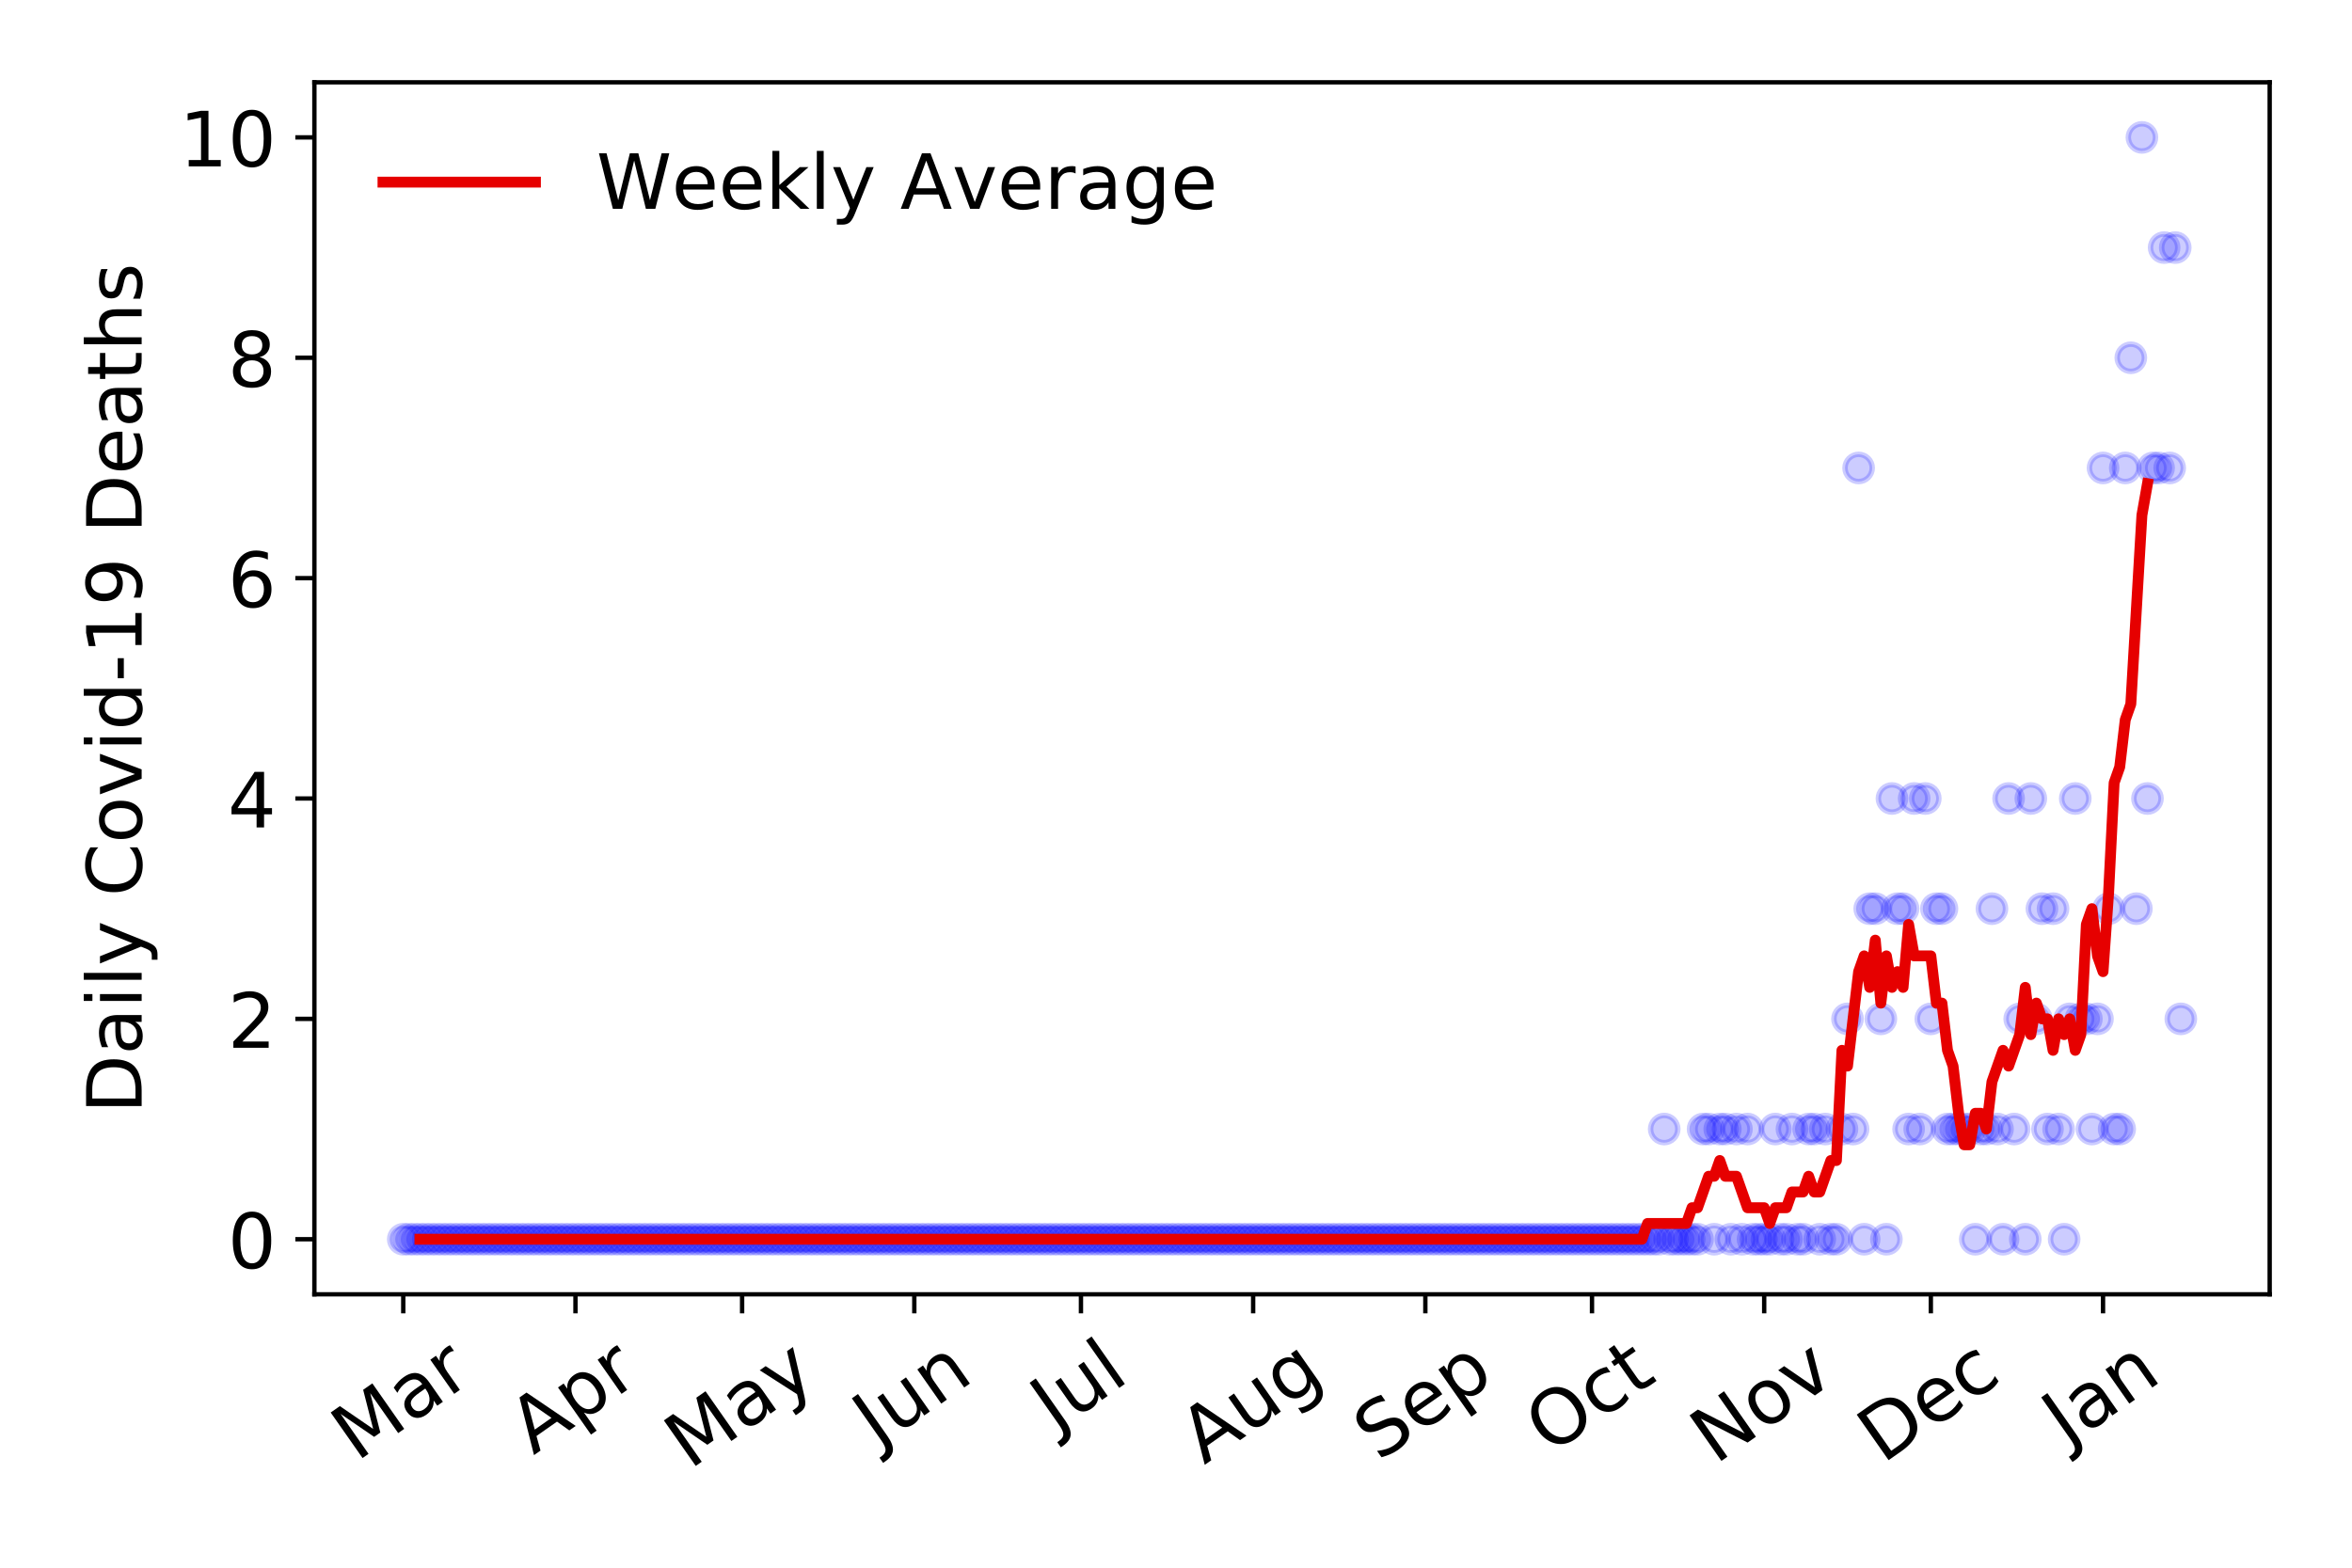 <?xml version="1.0" encoding="utf-8" standalone="no"?>
<!DOCTYPE svg PUBLIC "-//W3C//DTD SVG 1.1//EN"
  "http://www.w3.org/Graphics/SVG/1.1/DTD/svg11.dtd">
<!-- Created with matplotlib (https://matplotlib.org/) -->
<svg height="288pt" version="1.1" viewBox="0 0 432 288" width="432pt" xmlns="http://www.w3.org/2000/svg" xmlns:xlink="http://www.w3.org/1999/xlink">
 <defs>
  <style type="text/css">
*{stroke-linecap:butt;stroke-linejoin:round;}
  </style>
 </defs>
 <g id="figure_1">
  <g id="patch_1">
   <path d="M 0 288 
L 432 288 
L 432 0 
L 0 0 
z
" style="fill:#ffffff;"/>
  </g>
  <g id="axes_1">
   <g id="patch_2">
    <path d="M 57.745 237.778 
L 416.88 237.778 
L 416.88 15.12 
L 57.745 15.12 
z
" style="fill:#ffffff;"/>
   </g>
   <g id="matplotlib.axis_1">
    <g id="xtick_1">
     <g id="line2d_1">
      <defs>
       <path d="M 0 0 
L 0 3.5 
" id="m3e339233c2" style="stroke:#000000;stroke-width:0.8;"/>
      </defs>
      <g>
       <use style="stroke:#000000;stroke-width:0.8;" x="74.069" xlink:href="#m3e339233c2" y="237.778"/>
      </g>
     </g>
     <g id="text_1">
      <!-- Mar -->
      <defs>
       <path d="M 9.812 72.906 
L 24.516 72.906 
L 43.109 23.297 
L 61.812 72.906 
L 76.516 72.906 
L 76.516 0 
L 66.891 0 
L 66.891 64.016 
L 48.094 14.016 
L 38.188 14.016 
L 19.391 64.016 
L 19.391 0 
L 9.812 0 
z
" id="DejaVuSans-77"/>
       <path d="M 34.281 27.484 
Q 23.391 27.484 19.188 25 
Q 14.984 22.516 14.984 16.5 
Q 14.984 11.719 18.141 8.906 
Q 21.297 6.109 26.703 6.109 
Q 34.188 6.109 38.703 11.406 
Q 43.219 16.703 43.219 25.484 
L 43.219 27.484 
z
M 52.203 31.203 
L 52.203 0 
L 43.219 0 
L 43.219 8.297 
Q 40.141 3.328 35.547 0.953 
Q 30.953 -1.422 24.312 -1.422 
Q 15.922 -1.422 10.953 3.297 
Q 6 8.016 6 15.922 
Q 6 25.141 12.172 29.828 
Q 18.359 34.516 30.609 34.516 
L 43.219 34.516 
L 43.219 35.406 
Q 43.219 41.609 39.141 45 
Q 35.062 48.391 27.688 48.391 
Q 23 48.391 18.547 47.266 
Q 14.109 46.141 10.016 43.891 
L 10.016 52.203 
Q 14.938 54.109 19.578 55.047 
Q 24.219 56 28.609 56 
Q 40.484 56 46.344 49.844 
Q 52.203 43.703 52.203 31.203 
z
" id="DejaVuSans-97"/>
       <path d="M 41.109 46.297 
Q 39.594 47.172 37.812 47.578 
Q 36.031 48 33.891 48 
Q 26.266 48 22.188 43.047 
Q 18.109 38.094 18.109 28.812 
L 18.109 0 
L 9.078 0 
L 9.078 54.688 
L 18.109 54.688 
L 18.109 46.188 
Q 20.953 51.172 25.484 53.578 
Q 30.031 56 36.531 56 
Q 37.453 56 38.578 55.875 
Q 39.703 55.766 41.062 55.516 
z
" id="DejaVuSans-114"/>
      </defs>
      <g transform="translate(65.467 268.643)rotate(-35)scale(0.14 -0.14)">
       <use xlink:href="#DejaVuSans-77"/>
       <use x="86.279" xlink:href="#DejaVuSans-97"/>
       <use x="147.559" xlink:href="#DejaVuSans-114"/>
      </g>
     </g>
    </g>
    <g id="xtick_2">
     <g id="line2d_2">
      <g>
       <use style="stroke:#000000;stroke-width:0.8;" x="105.698" xlink:href="#m3e339233c2" y="237.778"/>
      </g>
     </g>
     <g id="text_2">
      <!-- Apr -->
      <defs>
       <path d="M 34.188 63.188 
L 20.797 26.906 
L 47.609 26.906 
z
M 28.609 72.906 
L 39.797 72.906 
L 67.578 0 
L 57.328 0 
L 50.688 18.703 
L 17.828 18.703 
L 11.188 0 
L 0.781 0 
z
" id="DejaVuSans-65"/>
       <path d="M 18.109 8.203 
L 18.109 -20.797 
L 9.078 -20.797 
L 9.078 54.688 
L 18.109 54.688 
L 18.109 46.391 
Q 20.953 51.266 25.266 53.625 
Q 29.594 56 35.594 56 
Q 45.562 56 51.781 48.094 
Q 58.016 40.188 58.016 27.297 
Q 58.016 14.406 51.781 6.484 
Q 45.562 -1.422 35.594 -1.422 
Q 29.594 -1.422 25.266 0.953 
Q 20.953 3.328 18.109 8.203 
z
M 48.688 27.297 
Q 48.688 37.203 44.609 42.844 
Q 40.531 48.484 33.406 48.484 
Q 26.266 48.484 22.188 42.844 
Q 18.109 37.203 18.109 27.297 
Q 18.109 17.391 22.188 11.75 
Q 26.266 6.109 33.406 6.109 
Q 40.531 6.109 44.609 11.75 
Q 48.688 17.391 48.688 27.297 
z
" id="DejaVuSans-112"/>
      </defs>
      <g transform="translate(97.994 267.384)rotate(-35)scale(0.14 -0.14)">
       <use xlink:href="#DejaVuSans-65"/>
       <use x="68.408" xlink:href="#DejaVuSans-112"/>
       <use x="131.885" xlink:href="#DejaVuSans-114"/>
      </g>
     </g>
    </g>
    <g id="xtick_3">
     <g id="line2d_3">
      <g>
       <use style="stroke:#000000;stroke-width:0.8;" x="136.306" xlink:href="#m3e339233c2" y="237.778"/>
      </g>
     </g>
     <g id="text_3">
      <!-- May -->
      <defs>
       <path d="M 32.172 -5.078 
Q 28.375 -14.844 24.75 -17.812 
Q 21.141 -20.797 15.094 -20.797 
L 7.906 -20.797 
L 7.906 -13.281 
L 13.188 -13.281 
Q 16.891 -13.281 18.938 -11.516 
Q 21 -9.766 23.484 -3.219 
L 25.094 0.875 
L 2.984 54.688 
L 12.5 54.688 
L 29.594 11.922 
L 46.688 54.688 
L 56.203 54.688 
z
" id="DejaVuSans-121"/>
      </defs>
      <g transform="translate(126.666 270.094)rotate(-35)scale(0.14 -0.14)">
       <use xlink:href="#DejaVuSans-77"/>
       <use x="86.279" xlink:href="#DejaVuSans-97"/>
       <use x="147.559" xlink:href="#DejaVuSans-121"/>
      </g>
     </g>
    </g>
    <g id="xtick_4">
     <g id="line2d_4">
      <g>
       <use style="stroke:#000000;stroke-width:0.8;" x="167.934" xlink:href="#m3e339233c2" y="237.778"/>
      </g>
     </g>
     <g id="text_4">
      <!-- Jun -->
      <defs>
       <path d="M 9.812 72.906 
L 19.672 72.906 
L 19.672 5.078 
Q 19.672 -8.109 14.672 -14.062 
Q 9.672 -20.016 -1.422 -20.016 
L -5.172 -20.016 
L -5.172 -11.719 
L -2.094 -11.719 
Q 4.438 -11.719 7.125 -8.047 
Q 9.812 -4.391 9.812 5.078 
z
" id="DejaVuSans-74"/>
       <path d="M 8.5 21.578 
L 8.5 54.688 
L 17.484 54.688 
L 17.484 21.922 
Q 17.484 14.156 20.5 10.266 
Q 23.531 6.391 29.594 6.391 
Q 36.859 6.391 41.078 11.031 
Q 45.312 15.672 45.312 23.688 
L 45.312 54.688 
L 54.297 54.688 
L 54.297 0 
L 45.312 0 
L 45.312 8.406 
Q 42.047 3.422 37.719 1 
Q 33.406 -1.422 27.688 -1.422 
Q 18.266 -1.422 13.375 4.438 
Q 8.5 10.297 8.5 21.578 
z
M 31.109 56 
z
" id="DejaVuSans-117"/>
       <path d="M 54.891 33.016 
L 54.891 0 
L 45.906 0 
L 45.906 32.719 
Q 45.906 40.484 42.875 44.328 
Q 39.844 48.188 33.797 48.188 
Q 26.516 48.188 22.312 43.547 
Q 18.109 38.922 18.109 30.906 
L 18.109 0 
L 9.078 0 
L 9.078 54.688 
L 18.109 54.688 
L 18.109 46.188 
Q 21.344 51.125 25.703 53.562 
Q 30.078 56 35.797 56 
Q 45.219 56 50.047 50.172 
Q 54.891 44.344 54.891 33.016 
z
" id="DejaVuSans-110"/>
      </defs>
      <g transform="translate(161.19 266.039)rotate(-35)scale(0.14 -0.14)">
       <use xlink:href="#DejaVuSans-74"/>
       <use x="29.492" xlink:href="#DejaVuSans-117"/>
       <use x="92.871" xlink:href="#DejaVuSans-110"/>
      </g>
     </g>
    </g>
    <g id="xtick_5">
     <g id="line2d_5">
      <g>
       <use style="stroke:#000000;stroke-width:0.8;" x="198.542" xlink:href="#m3e339233c2" y="237.778"/>
      </g>
     </g>
     <g id="text_5">
      <!-- Jul -->
      <defs>
       <path d="M 9.422 75.984 
L 18.406 75.984 
L 18.406 0 
L 9.422 0 
z
" id="DejaVuSans-108"/>
      </defs>
      <g transform="translate(193.84 263.181)rotate(-35)scale(0.14 -0.14)">
       <use xlink:href="#DejaVuSans-74"/>
       <use x="29.492" xlink:href="#DejaVuSans-117"/>
       <use x="92.871" xlink:href="#DejaVuSans-108"/>
      </g>
     </g>
    </g>
    <g id="xtick_6">
     <g id="line2d_6">
      <g>
       <use style="stroke:#000000;stroke-width:0.8;" x="230.171" xlink:href="#m3e339233c2" y="237.778"/>
      </g>
     </g>
     <g id="text_6">
      <!-- Aug -->
      <defs>
       <path d="M 45.406 27.984 
Q 45.406 37.75 41.375 43.109 
Q 37.359 48.484 30.078 48.484 
Q 22.859 48.484 18.828 43.109 
Q 14.797 37.75 14.797 27.984 
Q 14.797 18.266 18.828 12.891 
Q 22.859 7.516 30.078 7.516 
Q 37.359 7.516 41.375 12.891 
Q 45.406 18.266 45.406 27.984 
z
M 54.391 6.781 
Q 54.391 -7.172 48.188 -13.984 
Q 42 -20.797 29.203 -20.797 
Q 24.469 -20.797 20.266 -20.094 
Q 16.062 -19.391 12.109 -17.922 
L 12.109 -9.188 
Q 16.062 -11.328 19.922 -12.344 
Q 23.781 -13.375 27.781 -13.375 
Q 36.625 -13.375 41.016 -8.766 
Q 45.406 -4.156 45.406 5.172 
L 45.406 9.625 
Q 42.625 4.781 38.281 2.391 
Q 33.938 0 27.875 0 
Q 17.828 0 11.672 7.656 
Q 5.516 15.328 5.516 27.984 
Q 5.516 40.672 11.672 48.328 
Q 17.828 56 27.875 56 
Q 33.938 56 38.281 53.609 
Q 42.625 51.219 45.406 46.391 
L 45.406 54.688 
L 54.391 54.688 
z
" id="DejaVuSans-103"/>
      </defs>
      <g transform="translate(221.19 269.172)rotate(-35)scale(0.14 -0.14)">
       <use xlink:href="#DejaVuSans-65"/>
       <use x="68.408" xlink:href="#DejaVuSans-117"/>
       <use x="131.787" xlink:href="#DejaVuSans-103"/>
      </g>
     </g>
    </g>
    <g id="xtick_7">
     <g id="line2d_7">
      <g>
       <use style="stroke:#000000;stroke-width:0.8;" x="261.799" xlink:href="#m3e339233c2" y="237.778"/>
      </g>
     </g>
     <g id="text_7">
      <!-- Sep -->
      <defs>
       <path d="M 53.516 70.516 
L 53.516 60.891 
Q 47.906 63.578 42.922 64.891 
Q 37.938 66.219 33.297 66.219 
Q 25.25 66.219 20.875 63.094 
Q 16.5 59.969 16.5 54.203 
Q 16.5 49.359 19.406 46.891 
Q 22.312 44.438 30.422 42.922 
L 36.375 41.703 
Q 47.406 39.594 52.656 34.297 
Q 57.906 29 57.906 20.125 
Q 57.906 9.516 50.797 4.047 
Q 43.703 -1.422 29.984 -1.422 
Q 24.812 -1.422 18.969 -0.25 
Q 13.141 0.922 6.891 3.219 
L 6.891 13.375 
Q 12.891 10.016 18.656 8.297 
Q 24.422 6.594 29.984 6.594 
Q 38.422 6.594 43.016 9.906 
Q 47.609 13.234 47.609 19.391 
Q 47.609 24.75 44.312 27.781 
Q 41.016 30.812 33.5 32.328 
L 27.484 33.5 
Q 16.453 35.688 11.516 40.375 
Q 6.594 45.062 6.594 53.422 
Q 6.594 63.094 13.406 68.656 
Q 20.219 74.219 32.172 74.219 
Q 37.312 74.219 42.625 73.281 
Q 47.953 72.359 53.516 70.516 
z
" id="DejaVuSans-83"/>
       <path d="M 56.203 29.594 
L 56.203 25.203 
L 14.891 25.203 
Q 15.484 15.922 20.484 11.062 
Q 25.484 6.203 34.422 6.203 
Q 39.594 6.203 44.453 7.469 
Q 49.312 8.734 54.109 11.281 
L 54.109 2.781 
Q 49.266 0.734 44.188 -0.344 
Q 39.109 -1.422 33.891 -1.422 
Q 20.797 -1.422 13.156 6.188 
Q 5.516 13.812 5.516 26.812 
Q 5.516 40.234 12.766 48.109 
Q 20.016 56 32.328 56 
Q 43.359 56 49.781 48.891 
Q 56.203 41.797 56.203 29.594 
z
M 47.219 32.234 
Q 47.125 39.594 43.094 43.984 
Q 39.062 48.391 32.422 48.391 
Q 24.906 48.391 20.391 44.141 
Q 15.875 39.891 15.188 32.172 
z
" id="DejaVuSans-101"/>
      </defs>
      <g transform="translate(253.206 268.629)rotate(-35)scale(0.14 -0.14)">
       <use xlink:href="#DejaVuSans-83"/>
       <use x="63.477" xlink:href="#DejaVuSans-101"/>
       <use x="125" xlink:href="#DejaVuSans-112"/>
      </g>
     </g>
    </g>
    <g id="xtick_8">
     <g id="line2d_8">
      <g>
       <use style="stroke:#000000;stroke-width:0.8;" x="292.407" xlink:href="#m3e339233c2" y="237.778"/>
      </g>
     </g>
     <g id="text_8">
      <!-- Oct -->
      <defs>
       <path d="M 39.406 66.219 
Q 28.656 66.219 22.328 58.203 
Q 16.016 50.203 16.016 36.375 
Q 16.016 22.609 22.328 14.594 
Q 28.656 6.594 39.406 6.594 
Q 50.141 6.594 56.422 14.594 
Q 62.703 22.609 62.703 36.375 
Q 62.703 50.203 56.422 58.203 
Q 50.141 66.219 39.406 66.219 
z
M 39.406 74.219 
Q 54.734 74.219 63.906 63.938 
Q 73.094 53.656 73.094 36.375 
Q 73.094 19.141 63.906 8.859 
Q 54.734 -1.422 39.406 -1.422 
Q 24.031 -1.422 14.812 8.828 
Q 5.609 19.094 5.609 36.375 
Q 5.609 53.656 14.812 63.938 
Q 24.031 74.219 39.406 74.219 
z
" id="DejaVuSans-79"/>
       <path d="M 48.781 52.594 
L 48.781 44.188 
Q 44.969 46.297 41.141 47.344 
Q 37.312 48.391 33.406 48.391 
Q 24.656 48.391 19.812 42.844 
Q 14.984 37.312 14.984 27.297 
Q 14.984 17.281 19.812 11.734 
Q 24.656 6.203 33.406 6.203 
Q 37.312 6.203 41.141 7.25 
Q 44.969 8.297 48.781 10.406 
L 48.781 2.094 
Q 45.016 0.344 40.984 -0.531 
Q 36.969 -1.422 32.422 -1.422 
Q 20.062 -1.422 12.781 6.344 
Q 5.516 14.109 5.516 27.297 
Q 5.516 40.672 12.859 48.328 
Q 20.219 56 33.016 56 
Q 37.156 56 41.109 55.141 
Q 45.062 54.297 48.781 52.594 
z
" id="DejaVuSans-99"/>
       <path d="M 18.312 70.219 
L 18.312 54.688 
L 36.812 54.688 
L 36.812 47.703 
L 18.312 47.703 
L 18.312 18.016 
Q 18.312 11.328 20.141 9.422 
Q 21.969 7.516 27.594 7.516 
L 36.812 7.516 
L 36.812 0 
L 27.594 0 
Q 17.188 0 13.234 3.875 
Q 9.281 7.766 9.281 18.016 
L 9.281 47.703 
L 2.688 47.703 
L 2.688 54.688 
L 9.281 54.688 
L 9.281 70.219 
z
" id="DejaVuSans-116"/>
      </defs>
      <g transform="translate(284.708 267.377)rotate(-35)scale(0.14 -0.14)">
       <use xlink:href="#DejaVuSans-79"/>
       <use x="78.711" xlink:href="#DejaVuSans-99"/>
       <use x="133.691" xlink:href="#DejaVuSans-116"/>
      </g>
     </g>
    </g>
    <g id="xtick_9">
     <g id="line2d_9">
      <g>
       <use style="stroke:#000000;stroke-width:0.8;" x="324.035" xlink:href="#m3e339233c2" y="237.778"/>
      </g>
     </g>
     <g id="text_9">
      <!-- Nov -->
      <defs>
       <path d="M 9.812 72.906 
L 23.094 72.906 
L 55.422 11.922 
L 55.422 72.906 
L 64.984 72.906 
L 64.984 0 
L 51.703 0 
L 19.391 60.984 
L 19.391 0 
L 9.812 0 
z
" id="DejaVuSans-78"/>
       <path d="M 30.609 48.391 
Q 23.391 48.391 19.188 42.75 
Q 14.984 37.109 14.984 27.297 
Q 14.984 17.484 19.156 11.844 
Q 23.344 6.203 30.609 6.203 
Q 37.797 6.203 41.984 11.859 
Q 46.188 17.531 46.188 27.297 
Q 46.188 37.016 41.984 42.703 
Q 37.797 48.391 30.609 48.391 
z
M 30.609 56 
Q 42.328 56 49.016 48.375 
Q 55.719 40.766 55.719 27.297 
Q 55.719 13.875 49.016 6.219 
Q 42.328 -1.422 30.609 -1.422 
Q 18.844 -1.422 12.172 6.219 
Q 5.516 13.875 5.516 27.297 
Q 5.516 40.766 12.172 48.375 
Q 18.844 56 30.609 56 
z
" id="DejaVuSans-111"/>
       <path d="M 2.984 54.688 
L 12.5 54.688 
L 29.594 8.797 
L 46.688 54.688 
L 56.203 54.688 
L 35.688 0 
L 23.484 0 
z
" id="DejaVuSans-118"/>
      </defs>
      <g transform="translate(315.059 269.166)rotate(-35)scale(0.14 -0.14)">
       <use xlink:href="#DejaVuSans-78"/>
       <use x="74.805" xlink:href="#DejaVuSans-111"/>
       <use x="135.986" xlink:href="#DejaVuSans-118"/>
      </g>
     </g>
    </g>
    <g id="xtick_10">
     <g id="line2d_10">
      <g>
       <use style="stroke:#000000;stroke-width:0.8;" x="354.644" xlink:href="#m3e339233c2" y="237.778"/>
      </g>
     </g>
     <g id="text_10">
      <!-- Dec -->
      <defs>
       <path d="M 19.672 64.797 
L 19.672 8.109 
L 31.594 8.109 
Q 46.688 8.109 53.688 14.938 
Q 60.688 21.781 60.688 36.531 
Q 60.688 51.172 53.688 57.984 
Q 46.688 64.797 31.594 64.797 
z
M 9.812 72.906 
L 30.078 72.906 
Q 51.266 72.906 61.172 64.094 
Q 71.094 55.281 71.094 36.531 
Q 71.094 17.672 61.125 8.828 
Q 51.172 0 30.078 0 
L 9.812 0 
z
" id="DejaVuSans-68"/>
      </defs>
      <g transform="translate(345.763 269.032)rotate(-35)scale(0.14 -0.14)">
       <use xlink:href="#DejaVuSans-68"/>
       <use x="77.002" xlink:href="#DejaVuSans-101"/>
       <use x="138.525" xlink:href="#DejaVuSans-99"/>
      </g>
     </g>
    </g>
    <g id="xtick_11">
     <g id="line2d_11">
      <g>
       <use style="stroke:#000000;stroke-width:0.8;" x="386.272" xlink:href="#m3e339233c2" y="237.778"/>
      </g>
     </g>
     <g id="text_11">
      <!-- Jan -->
      <g transform="translate(379.648 265.871)rotate(-35)scale(0.14 -0.14)">
       <use xlink:href="#DejaVuSans-74"/>
       <use x="29.492" xlink:href="#DejaVuSans-97"/>
       <use x="90.771" xlink:href="#DejaVuSans-110"/>
      </g>
     </g>
    </g>
   </g>
   <g id="matplotlib.axis_2">
    <g id="ytick_1">
     <g id="line2d_12">
      <defs>
       <path d="M 0 0 
L -3.5 0 
" id="m530ad1923c" style="stroke:#000000;stroke-width:0.8;"/>
      </defs>
      <g>
       <use style="stroke:#000000;stroke-width:0.8;" x="57.745" xlink:href="#m530ad1923c" y="227.657"/>
      </g>
     </g>
     <g id="text_12">
      <!-- 0 -->
      <defs>
       <path d="M 31.781 66.406 
Q 24.172 66.406 20.328 58.906 
Q 16.5 51.422 16.5 36.375 
Q 16.5 21.391 20.328 13.891 
Q 24.172 6.391 31.781 6.391 
Q 39.453 6.391 43.281 13.891 
Q 47.125 21.391 47.125 36.375 
Q 47.125 51.422 43.281 58.906 
Q 39.453 66.406 31.781 66.406 
z
M 31.781 74.219 
Q 44.047 74.219 50.516 64.516 
Q 56.984 54.828 56.984 36.375 
Q 56.984 17.969 50.516 8.266 
Q 44.047 -1.422 31.781 -1.422 
Q 19.531 -1.422 13.062 8.266 
Q 6.594 17.969 6.594 36.375 
Q 6.594 54.828 13.062 64.516 
Q 19.531 74.219 31.781 74.219 
z
" id="DejaVuSans-48"/>
      </defs>
      <g transform="translate(41.837 232.976)scale(0.14 -0.14)">
       <use xlink:href="#DejaVuSans-48"/>
      </g>
     </g>
    </g>
    <g id="ytick_2">
     <g id="line2d_13">
      <g>
       <use style="stroke:#000000;stroke-width:0.8;" x="57.745" xlink:href="#m530ad1923c" y="187.174"/>
      </g>
     </g>
     <g id="text_13">
      <!-- 2 -->
      <defs>
       <path d="M 19.188 8.297 
L 53.609 8.297 
L 53.609 0 
L 7.328 0 
L 7.328 8.297 
Q 12.938 14.109 22.625 23.891 
Q 32.328 33.688 34.812 36.531 
Q 39.547 41.844 41.422 45.531 
Q 43.312 49.219 43.312 52.781 
Q 43.312 58.594 39.234 62.25 
Q 35.156 65.922 28.609 65.922 
Q 23.969 65.922 18.812 64.312 
Q 13.672 62.703 7.812 59.422 
L 7.812 69.391 
Q 13.766 71.781 18.938 73 
Q 24.125 74.219 28.422 74.219 
Q 39.75 74.219 46.484 68.547 
Q 53.219 62.891 53.219 53.422 
Q 53.219 48.922 51.531 44.891 
Q 49.859 40.875 45.406 35.406 
Q 44.188 33.984 37.641 27.219 
Q 31.109 20.453 19.188 8.297 
z
" id="DejaVuSans-50"/>
      </defs>
      <g transform="translate(41.837 192.493)scale(0.14 -0.14)">
       <use xlink:href="#DejaVuSans-50"/>
      </g>
     </g>
    </g>
    <g id="ytick_3">
     <g id="line2d_14">
      <g>
       <use style="stroke:#000000;stroke-width:0.8;" x="57.745" xlink:href="#m530ad1923c" y="146.691"/>
      </g>
     </g>
     <g id="text_14">
      <!-- 4 -->
      <defs>
       <path d="M 37.797 64.312 
L 12.891 25.391 
L 37.797 25.391 
z
M 35.203 72.906 
L 47.609 72.906 
L 47.609 25.391 
L 58.016 25.391 
L 58.016 17.188 
L 47.609 17.188 
L 47.609 0 
L 37.797 0 
L 37.797 17.188 
L 4.891 17.188 
L 4.891 26.703 
z
" id="DejaVuSans-52"/>
      </defs>
      <g transform="translate(41.837 152.01)scale(0.14 -0.14)">
       <use xlink:href="#DejaVuSans-52"/>
      </g>
     </g>
    </g>
    <g id="ytick_4">
     <g id="line2d_15">
      <g>
       <use style="stroke:#000000;stroke-width:0.8;" x="57.745" xlink:href="#m530ad1923c" y="106.207"/>
      </g>
     </g>
     <g id="text_15">
      <!-- 6 -->
      <defs>
       <path d="M 33.016 40.375 
Q 26.375 40.375 22.484 35.828 
Q 18.609 31.297 18.609 23.391 
Q 18.609 15.531 22.484 10.953 
Q 26.375 6.391 33.016 6.391 
Q 39.656 6.391 43.531 10.953 
Q 47.406 15.531 47.406 23.391 
Q 47.406 31.297 43.531 35.828 
Q 39.656 40.375 33.016 40.375 
z
M 52.594 71.297 
L 52.594 62.312 
Q 48.875 64.062 45.094 64.984 
Q 41.312 65.922 37.594 65.922 
Q 27.828 65.922 22.672 59.328 
Q 17.531 52.734 16.797 39.406 
Q 19.672 43.656 24.016 45.922 
Q 28.375 48.188 33.594 48.188 
Q 44.578 48.188 50.953 41.516 
Q 57.328 34.859 57.328 23.391 
Q 57.328 12.156 50.688 5.359 
Q 44.047 -1.422 33.016 -1.422 
Q 20.359 -1.422 13.672 8.266 
Q 6.984 17.969 6.984 36.375 
Q 6.984 53.656 15.188 63.938 
Q 23.391 74.219 37.203 74.219 
Q 40.922 74.219 44.703 73.484 
Q 48.484 72.75 52.594 71.297 
z
" id="DejaVuSans-54"/>
      </defs>
      <g transform="translate(41.837 111.526)scale(0.14 -0.14)">
       <use xlink:href="#DejaVuSans-54"/>
      </g>
     </g>
    </g>
    <g id="ytick_5">
     <g id="line2d_16">
      <g>
       <use style="stroke:#000000;stroke-width:0.8;" x="57.745" xlink:href="#m530ad1923c" y="65.724"/>
      </g>
     </g>
     <g id="text_16">
      <!-- 8 -->
      <defs>
       <path d="M 31.781 34.625 
Q 24.75 34.625 20.719 30.859 
Q 16.703 27.094 16.703 20.516 
Q 16.703 13.922 20.719 10.156 
Q 24.75 6.391 31.781 6.391 
Q 38.812 6.391 42.859 10.172 
Q 46.922 13.969 46.922 20.516 
Q 46.922 27.094 42.891 30.859 
Q 38.875 34.625 31.781 34.625 
z
M 21.922 38.812 
Q 15.578 40.375 12.031 44.719 
Q 8.5 49.078 8.5 55.328 
Q 8.5 64.062 14.719 69.141 
Q 20.953 74.219 31.781 74.219 
Q 42.672 74.219 48.875 69.141 
Q 55.078 64.062 55.078 55.328 
Q 55.078 49.078 51.531 44.719 
Q 48 40.375 41.703 38.812 
Q 48.828 37.156 52.797 32.312 
Q 56.781 27.484 56.781 20.516 
Q 56.781 9.906 50.312 4.234 
Q 43.844 -1.422 31.781 -1.422 
Q 19.734 -1.422 13.25 4.234 
Q 6.781 9.906 6.781 20.516 
Q 6.781 27.484 10.781 32.312 
Q 14.797 37.156 21.922 38.812 
z
M 18.312 54.391 
Q 18.312 48.734 21.844 45.562 
Q 25.391 42.391 31.781 42.391 
Q 38.141 42.391 41.719 45.562 
Q 45.312 48.734 45.312 54.391 
Q 45.312 60.062 41.719 63.234 
Q 38.141 66.406 31.781 66.406 
Q 25.391 66.406 21.844 63.234 
Q 18.312 60.062 18.312 54.391 
z
" id="DejaVuSans-56"/>
      </defs>
      <g transform="translate(41.837 71.043)scale(0.14 -0.14)">
       <use xlink:href="#DejaVuSans-56"/>
      </g>
     </g>
    </g>
    <g id="ytick_6">
     <g id="line2d_17">
      <g>
       <use style="stroke:#000000;stroke-width:0.8;" x="57.745" xlink:href="#m530ad1923c" y="25.241"/>
      </g>
     </g>
     <g id="text_17">
      <!-- 10 -->
      <defs>
       <path d="M 12.406 8.297 
L 28.516 8.297 
L 28.516 63.922 
L 10.984 60.406 
L 10.984 69.391 
L 28.422 72.906 
L 38.281 72.906 
L 38.281 8.297 
L 54.391 8.297 
L 54.391 0 
L 12.406 0 
z
" id="DejaVuSans-49"/>
      </defs>
      <g transform="translate(32.93 30.56)scale(0.14 -0.14)">
       <use xlink:href="#DejaVuSans-49"/>
       <use x="63.623" xlink:href="#DejaVuSans-48"/>
      </g>
     </g>
    </g>
    <g id="text_18">
     <!-- Daily Covid-19 Deaths -->
     <defs>
      <path d="M 9.422 54.688 
L 18.406 54.688 
L 18.406 0 
L 9.422 0 
z
M 9.422 75.984 
L 18.406 75.984 
L 18.406 64.594 
L 9.422 64.594 
z
" id="DejaVuSans-105"/>
      <path id="DejaVuSans-32"/>
      <path d="M 64.406 67.281 
L 64.406 56.891 
Q 59.422 61.531 53.781 63.812 
Q 48.141 66.109 41.797 66.109 
Q 29.297 66.109 22.656 58.469 
Q 16.016 50.828 16.016 36.375 
Q 16.016 21.969 22.656 14.328 
Q 29.297 6.688 41.797 6.688 
Q 48.141 6.688 53.781 8.984 
Q 59.422 11.281 64.406 15.922 
L 64.406 5.609 
Q 59.234 2.094 53.438 0.328 
Q 47.656 -1.422 41.219 -1.422 
Q 24.656 -1.422 15.125 8.703 
Q 5.609 18.844 5.609 36.375 
Q 5.609 53.953 15.125 64.078 
Q 24.656 74.219 41.219 74.219 
Q 47.75 74.219 53.531 72.484 
Q 59.328 70.75 64.406 67.281 
z
" id="DejaVuSans-67"/>
      <path d="M 45.406 46.391 
L 45.406 75.984 
L 54.391 75.984 
L 54.391 0 
L 45.406 0 
L 45.406 8.203 
Q 42.578 3.328 38.25 0.953 
Q 33.938 -1.422 27.875 -1.422 
Q 17.969 -1.422 11.734 6.484 
Q 5.516 14.406 5.516 27.297 
Q 5.516 40.188 11.734 48.094 
Q 17.969 56 27.875 56 
Q 33.938 56 38.25 53.625 
Q 42.578 51.266 45.406 46.391 
z
M 14.797 27.297 
Q 14.797 17.391 18.875 11.75 
Q 22.953 6.109 30.078 6.109 
Q 37.203 6.109 41.297 11.75 
Q 45.406 17.391 45.406 27.297 
Q 45.406 37.203 41.297 42.844 
Q 37.203 48.484 30.078 48.484 
Q 22.953 48.484 18.875 42.844 
Q 14.797 37.203 14.797 27.297 
z
" id="DejaVuSans-100"/>
      <path d="M 4.891 31.391 
L 31.203 31.391 
L 31.203 23.391 
L 4.891 23.391 
z
" id="DejaVuSans-45"/>
      <path d="M 10.984 1.516 
L 10.984 10.5 
Q 14.703 8.734 18.5 7.812 
Q 22.312 6.891 25.984 6.891 
Q 35.75 6.891 40.891 13.453 
Q 46.047 20.016 46.781 33.406 
Q 43.953 29.203 39.594 26.953 
Q 35.25 24.703 29.984 24.703 
Q 19.047 24.703 12.672 31.312 
Q 6.297 37.938 6.297 49.422 
Q 6.297 60.641 12.938 67.422 
Q 19.578 74.219 30.609 74.219 
Q 43.266 74.219 49.922 64.516 
Q 56.594 54.828 56.594 36.375 
Q 56.594 19.141 48.406 8.859 
Q 40.234 -1.422 26.422 -1.422 
Q 22.703 -1.422 18.891 -0.688 
Q 15.094 0.047 10.984 1.516 
z
M 30.609 32.422 
Q 37.25 32.422 41.125 36.953 
Q 45.016 41.5 45.016 49.422 
Q 45.016 57.281 41.125 61.844 
Q 37.25 66.406 30.609 66.406 
Q 23.969 66.406 20.094 61.844 
Q 16.219 57.281 16.219 49.422 
Q 16.219 41.5 20.094 36.953 
Q 23.969 32.422 30.609 32.422 
z
" id="DejaVuSans-57"/>
      <path d="M 54.891 33.016 
L 54.891 0 
L 45.906 0 
L 45.906 32.719 
Q 45.906 40.484 42.875 44.328 
Q 39.844 48.188 33.797 48.188 
Q 26.516 48.188 22.312 43.547 
Q 18.109 38.922 18.109 30.906 
L 18.109 0 
L 9.078 0 
L 9.078 75.984 
L 18.109 75.984 
L 18.109 46.188 
Q 21.344 51.125 25.703 53.562 
Q 30.078 56 35.797 56 
Q 45.219 56 50.047 50.172 
Q 54.891 44.344 54.891 33.016 
z
" id="DejaVuSans-104"/>
      <path d="M 44.281 53.078 
L 44.281 44.578 
Q 40.484 46.531 36.375 47.5 
Q 32.281 48.484 27.875 48.484 
Q 21.188 48.484 17.844 46.438 
Q 14.5 44.391 14.5 40.281 
Q 14.5 37.156 16.891 35.375 
Q 19.281 33.594 26.516 31.984 
L 29.594 31.297 
Q 39.156 29.25 43.188 25.516 
Q 47.219 21.781 47.219 15.094 
Q 47.219 7.469 41.188 3.016 
Q 35.156 -1.422 24.609 -1.422 
Q 20.219 -1.422 15.453 -0.562 
Q 10.688 0.297 5.422 2 
L 5.422 11.281 
Q 10.406 8.688 15.234 7.391 
Q 20.062 6.109 24.812 6.109 
Q 31.156 6.109 34.562 8.281 
Q 37.984 10.453 37.984 14.406 
Q 37.984 18.062 35.516 20.016 
Q 33.062 21.969 24.703 23.781 
L 21.578 24.516 
Q 13.234 26.266 9.516 29.906 
Q 5.812 33.547 5.812 39.891 
Q 5.812 47.609 11.281 51.797 
Q 16.75 56 26.812 56 
Q 31.781 56 36.172 55.266 
Q 40.578 54.547 44.281 53.078 
z
" id="DejaVuSans-115"/>
     </defs>
     <g transform="translate(26.018 204.56)rotate(-90)scale(0.14 -0.14)">
      <use xlink:href="#DejaVuSans-68"/>
      <use x="77.002" xlink:href="#DejaVuSans-97"/>
      <use x="138.281" xlink:href="#DejaVuSans-105"/>
      <use x="166.064" xlink:href="#DejaVuSans-108"/>
      <use x="193.848" xlink:href="#DejaVuSans-121"/>
      <use x="253.027" xlink:href="#DejaVuSans-32"/>
      <use x="284.814" xlink:href="#DejaVuSans-67"/>
      <use x="354.639" xlink:href="#DejaVuSans-111"/>
      <use x="415.82" xlink:href="#DejaVuSans-118"/>
      <use x="475" xlink:href="#DejaVuSans-105"/>
      <use x="502.783" xlink:href="#DejaVuSans-100"/>
      <use x="566.26" xlink:href="#DejaVuSans-45"/>
      <use x="602.344" xlink:href="#DejaVuSans-49"/>
      <use x="665.967" xlink:href="#DejaVuSans-57"/>
      <use x="729.59" xlink:href="#DejaVuSans-32"/>
      <use x="761.377" xlink:href="#DejaVuSans-68"/>
      <use x="838.379" xlink:href="#DejaVuSans-101"/>
      <use x="899.902" xlink:href="#DejaVuSans-97"/>
      <use x="961.182" xlink:href="#DejaVuSans-116"/>
      <use x="1000.391" xlink:href="#DejaVuSans-104"/>
      <use x="1063.77" xlink:href="#DejaVuSans-115"/>
     </g>
    </g>
   </g>
   <g id="line2d_18">
    <defs>
     <path d="M 0 2.5 
C 0.663 2.5 1.299 2.237 1.768 1.768 
C 2.237 1.299 2.5 0.663 2.5 0 
C 2.5 -0.663 2.237 -1.299 1.768 -1.768 
C 1.299 -2.237 0.663 -2.5 0 -2.5 
C -0.663 -2.5 -1.299 -2.237 -1.768 -1.768 
C -2.237 -1.299 -2.5 -0.663 -2.5 0 
C -2.5 0.663 -2.237 1.299 -1.768 1.768 
C -1.299 2.237 -0.663 2.5 0 2.5 
z
" id="m24a44942ec" style="stroke:#0000ff;stroke-opacity:0.2;"/>
    </defs>
    <g clip-path="url(#p75410f2aea)">
     <use style="fill:#0000ff;fill-opacity:0.2;stroke:#0000ff;stroke-opacity:0.2;" x="74.069" xlink:href="#m24a44942ec" y="227.657"/>
     <use style="fill:#0000ff;fill-opacity:0.2;stroke:#0000ff;stroke-opacity:0.2;" x="75.09" xlink:href="#m24a44942ec" y="227.657"/>
     <use style="fill:#0000ff;fill-opacity:0.2;stroke:#0000ff;stroke-opacity:0.2;" x="76.11" xlink:href="#m24a44942ec" y="227.657"/>
     <use style="fill:#0000ff;fill-opacity:0.2;stroke:#0000ff;stroke-opacity:0.2;" x="77.13" xlink:href="#m24a44942ec" y="227.657"/>
     <use style="fill:#0000ff;fill-opacity:0.2;stroke:#0000ff;stroke-opacity:0.2;" x="78.15" xlink:href="#m24a44942ec" y="227.657"/>
     <use style="fill:#0000ff;fill-opacity:0.2;stroke:#0000ff;stroke-opacity:0.2;" x="79.171" xlink:href="#m24a44942ec" y="227.657"/>
     <use style="fill:#0000ff;fill-opacity:0.2;stroke:#0000ff;stroke-opacity:0.2;" x="80.191" xlink:href="#m24a44942ec" y="227.657"/>
     <use style="fill:#0000ff;fill-opacity:0.2;stroke:#0000ff;stroke-opacity:0.2;" x="81.211" xlink:href="#m24a44942ec" y="227.657"/>
     <use style="fill:#0000ff;fill-opacity:0.2;stroke:#0000ff;stroke-opacity:0.2;" x="82.231" xlink:href="#m24a44942ec" y="227.657"/>
     <use style="fill:#0000ff;fill-opacity:0.2;stroke:#0000ff;stroke-opacity:0.2;" x="83.252" xlink:href="#m24a44942ec" y="227.657"/>
     <use style="fill:#0000ff;fill-opacity:0.2;stroke:#0000ff;stroke-opacity:0.2;" x="84.272" xlink:href="#m24a44942ec" y="227.657"/>
     <use style="fill:#0000ff;fill-opacity:0.2;stroke:#0000ff;stroke-opacity:0.2;" x="85.292" xlink:href="#m24a44942ec" y="227.657"/>
     <use style="fill:#0000ff;fill-opacity:0.2;stroke:#0000ff;stroke-opacity:0.2;" x="86.313" xlink:href="#m24a44942ec" y="227.657"/>
     <use style="fill:#0000ff;fill-opacity:0.2;stroke:#0000ff;stroke-opacity:0.2;" x="87.333" xlink:href="#m24a44942ec" y="227.657"/>
     <use style="fill:#0000ff;fill-opacity:0.2;stroke:#0000ff;stroke-opacity:0.2;" x="88.353" xlink:href="#m24a44942ec" y="227.657"/>
     <use style="fill:#0000ff;fill-opacity:0.2;stroke:#0000ff;stroke-opacity:0.2;" x="89.373" xlink:href="#m24a44942ec" y="227.657"/>
     <use style="fill:#0000ff;fill-opacity:0.2;stroke:#0000ff;stroke-opacity:0.2;" x="90.394" xlink:href="#m24a44942ec" y="227.657"/>
     <use style="fill:#0000ff;fill-opacity:0.2;stroke:#0000ff;stroke-opacity:0.2;" x="91.414" xlink:href="#m24a44942ec" y="227.657"/>
     <use style="fill:#0000ff;fill-opacity:0.2;stroke:#0000ff;stroke-opacity:0.2;" x="92.434" xlink:href="#m24a44942ec" y="227.657"/>
     <use style="fill:#0000ff;fill-opacity:0.2;stroke:#0000ff;stroke-opacity:0.2;" x="93.454" xlink:href="#m24a44942ec" y="227.657"/>
     <use style="fill:#0000ff;fill-opacity:0.2;stroke:#0000ff;stroke-opacity:0.2;" x="94.475" xlink:href="#m24a44942ec" y="227.657"/>
     <use style="fill:#0000ff;fill-opacity:0.2;stroke:#0000ff;stroke-opacity:0.2;" x="95.495" xlink:href="#m24a44942ec" y="227.657"/>
     <use style="fill:#0000ff;fill-opacity:0.2;stroke:#0000ff;stroke-opacity:0.2;" x="96.515" xlink:href="#m24a44942ec" y="227.657"/>
     <use style="fill:#0000ff;fill-opacity:0.2;stroke:#0000ff;stroke-opacity:0.2;" x="97.536" xlink:href="#m24a44942ec" y="227.657"/>
     <use style="fill:#0000ff;fill-opacity:0.2;stroke:#0000ff;stroke-opacity:0.2;" x="98.556" xlink:href="#m24a44942ec" y="227.657"/>
     <use style="fill:#0000ff;fill-opacity:0.2;stroke:#0000ff;stroke-opacity:0.2;" x="99.576" xlink:href="#m24a44942ec" y="227.657"/>
     <use style="fill:#0000ff;fill-opacity:0.2;stroke:#0000ff;stroke-opacity:0.2;" x="100.596" xlink:href="#m24a44942ec" y="227.657"/>
     <use style="fill:#0000ff;fill-opacity:0.2;stroke:#0000ff;stroke-opacity:0.2;" x="101.617" xlink:href="#m24a44942ec" y="227.657"/>
     <use style="fill:#0000ff;fill-opacity:0.2;stroke:#0000ff;stroke-opacity:0.2;" x="102.637" xlink:href="#m24a44942ec" y="227.657"/>
     <use style="fill:#0000ff;fill-opacity:0.2;stroke:#0000ff;stroke-opacity:0.2;" x="103.657" xlink:href="#m24a44942ec" y="227.657"/>
     <use style="fill:#0000ff;fill-opacity:0.2;stroke:#0000ff;stroke-opacity:0.2;" x="104.677" xlink:href="#m24a44942ec" y="227.657"/>
     <use style="fill:#0000ff;fill-opacity:0.2;stroke:#0000ff;stroke-opacity:0.2;" x="105.698" xlink:href="#m24a44942ec" y="227.657"/>
     <use style="fill:#0000ff;fill-opacity:0.2;stroke:#0000ff;stroke-opacity:0.2;" x="106.718" xlink:href="#m24a44942ec" y="227.657"/>
     <use style="fill:#0000ff;fill-opacity:0.2;stroke:#0000ff;stroke-opacity:0.2;" x="107.738" xlink:href="#m24a44942ec" y="227.657"/>
     <use style="fill:#0000ff;fill-opacity:0.2;stroke:#0000ff;stroke-opacity:0.2;" x="108.758" xlink:href="#m24a44942ec" y="227.657"/>
     <use style="fill:#0000ff;fill-opacity:0.2;stroke:#0000ff;stroke-opacity:0.2;" x="109.779" xlink:href="#m24a44942ec" y="227.657"/>
     <use style="fill:#0000ff;fill-opacity:0.2;stroke:#0000ff;stroke-opacity:0.2;" x="110.799" xlink:href="#m24a44942ec" y="227.657"/>
     <use style="fill:#0000ff;fill-opacity:0.2;stroke:#0000ff;stroke-opacity:0.2;" x="111.819" xlink:href="#m24a44942ec" y="227.657"/>
     <use style="fill:#0000ff;fill-opacity:0.2;stroke:#0000ff;stroke-opacity:0.2;" x="112.84" xlink:href="#m24a44942ec" y="227.657"/>
     <use style="fill:#0000ff;fill-opacity:0.2;stroke:#0000ff;stroke-opacity:0.2;" x="113.86" xlink:href="#m24a44942ec" y="227.657"/>
     <use style="fill:#0000ff;fill-opacity:0.2;stroke:#0000ff;stroke-opacity:0.2;" x="114.88" xlink:href="#m24a44942ec" y="227.657"/>
     <use style="fill:#0000ff;fill-opacity:0.2;stroke:#0000ff;stroke-opacity:0.2;" x="115.9" xlink:href="#m24a44942ec" y="227.657"/>
     <use style="fill:#0000ff;fill-opacity:0.2;stroke:#0000ff;stroke-opacity:0.2;" x="116.921" xlink:href="#m24a44942ec" y="227.657"/>
     <use style="fill:#0000ff;fill-opacity:0.2;stroke:#0000ff;stroke-opacity:0.2;" x="117.941" xlink:href="#m24a44942ec" y="227.657"/>
     <use style="fill:#0000ff;fill-opacity:0.2;stroke:#0000ff;stroke-opacity:0.2;" x="118.961" xlink:href="#m24a44942ec" y="227.657"/>
     <use style="fill:#0000ff;fill-opacity:0.2;stroke:#0000ff;stroke-opacity:0.2;" x="119.981" xlink:href="#m24a44942ec" y="227.657"/>
     <use style="fill:#0000ff;fill-opacity:0.2;stroke:#0000ff;stroke-opacity:0.2;" x="121.002" xlink:href="#m24a44942ec" y="227.657"/>
     <use style="fill:#0000ff;fill-opacity:0.2;stroke:#0000ff;stroke-opacity:0.2;" x="122.022" xlink:href="#m24a44942ec" y="227.657"/>
     <use style="fill:#0000ff;fill-opacity:0.2;stroke:#0000ff;stroke-opacity:0.2;" x="123.042" xlink:href="#m24a44942ec" y="227.657"/>
     <use style="fill:#0000ff;fill-opacity:0.2;stroke:#0000ff;stroke-opacity:0.2;" x="124.063" xlink:href="#m24a44942ec" y="227.657"/>
     <use style="fill:#0000ff;fill-opacity:0.2;stroke:#0000ff;stroke-opacity:0.2;" x="125.083" xlink:href="#m24a44942ec" y="227.657"/>
     <use style="fill:#0000ff;fill-opacity:0.2;stroke:#0000ff;stroke-opacity:0.2;" x="126.103" xlink:href="#m24a44942ec" y="227.657"/>
     <use style="fill:#0000ff;fill-opacity:0.2;stroke:#0000ff;stroke-opacity:0.2;" x="127.123" xlink:href="#m24a44942ec" y="227.657"/>
     <use style="fill:#0000ff;fill-opacity:0.2;stroke:#0000ff;stroke-opacity:0.2;" x="128.144" xlink:href="#m24a44942ec" y="227.657"/>
     <use style="fill:#0000ff;fill-opacity:0.2;stroke:#0000ff;stroke-opacity:0.2;" x="129.164" xlink:href="#m24a44942ec" y="227.657"/>
     <use style="fill:#0000ff;fill-opacity:0.2;stroke:#0000ff;stroke-opacity:0.2;" x="130.184" xlink:href="#m24a44942ec" y="227.657"/>
     <use style="fill:#0000ff;fill-opacity:0.2;stroke:#0000ff;stroke-opacity:0.2;" x="131.204" xlink:href="#m24a44942ec" y="227.657"/>
     <use style="fill:#0000ff;fill-opacity:0.2;stroke:#0000ff;stroke-opacity:0.2;" x="132.225" xlink:href="#m24a44942ec" y="227.657"/>
     <use style="fill:#0000ff;fill-opacity:0.2;stroke:#0000ff;stroke-opacity:0.2;" x="133.245" xlink:href="#m24a44942ec" y="227.657"/>
     <use style="fill:#0000ff;fill-opacity:0.2;stroke:#0000ff;stroke-opacity:0.2;" x="134.265" xlink:href="#m24a44942ec" y="227.657"/>
     <use style="fill:#0000ff;fill-opacity:0.2;stroke:#0000ff;stroke-opacity:0.2;" x="135.286" xlink:href="#m24a44942ec" y="227.657"/>
     <use style="fill:#0000ff;fill-opacity:0.2;stroke:#0000ff;stroke-opacity:0.2;" x="136.306" xlink:href="#m24a44942ec" y="227.657"/>
     <use style="fill:#0000ff;fill-opacity:0.2;stroke:#0000ff;stroke-opacity:0.2;" x="137.326" xlink:href="#m24a44942ec" y="227.657"/>
     <use style="fill:#0000ff;fill-opacity:0.2;stroke:#0000ff;stroke-opacity:0.2;" x="138.346" xlink:href="#m24a44942ec" y="227.657"/>
     <use style="fill:#0000ff;fill-opacity:0.2;stroke:#0000ff;stroke-opacity:0.2;" x="139.367" xlink:href="#m24a44942ec" y="227.657"/>
     <use style="fill:#0000ff;fill-opacity:0.2;stroke:#0000ff;stroke-opacity:0.2;" x="140.387" xlink:href="#m24a44942ec" y="227.657"/>
     <use style="fill:#0000ff;fill-opacity:0.2;stroke:#0000ff;stroke-opacity:0.2;" x="141.407" xlink:href="#m24a44942ec" y="227.657"/>
     <use style="fill:#0000ff;fill-opacity:0.2;stroke:#0000ff;stroke-opacity:0.2;" x="142.427" xlink:href="#m24a44942ec" y="227.657"/>
     <use style="fill:#0000ff;fill-opacity:0.2;stroke:#0000ff;stroke-opacity:0.2;" x="143.448" xlink:href="#m24a44942ec" y="227.657"/>
     <use style="fill:#0000ff;fill-opacity:0.2;stroke:#0000ff;stroke-opacity:0.2;" x="144.468" xlink:href="#m24a44942ec" y="227.657"/>
     <use style="fill:#0000ff;fill-opacity:0.2;stroke:#0000ff;stroke-opacity:0.2;" x="145.488" xlink:href="#m24a44942ec" y="227.657"/>
     <use style="fill:#0000ff;fill-opacity:0.2;stroke:#0000ff;stroke-opacity:0.2;" x="146.508" xlink:href="#m24a44942ec" y="227.657"/>
     <use style="fill:#0000ff;fill-opacity:0.2;stroke:#0000ff;stroke-opacity:0.2;" x="147.529" xlink:href="#m24a44942ec" y="227.657"/>
     <use style="fill:#0000ff;fill-opacity:0.2;stroke:#0000ff;stroke-opacity:0.2;" x="148.549" xlink:href="#m24a44942ec" y="227.657"/>
     <use style="fill:#0000ff;fill-opacity:0.2;stroke:#0000ff;stroke-opacity:0.2;" x="149.569" xlink:href="#m24a44942ec" y="227.657"/>
     <use style="fill:#0000ff;fill-opacity:0.2;stroke:#0000ff;stroke-opacity:0.2;" x="150.59" xlink:href="#m24a44942ec" y="227.657"/>
     <use style="fill:#0000ff;fill-opacity:0.2;stroke:#0000ff;stroke-opacity:0.2;" x="151.61" xlink:href="#m24a44942ec" y="227.657"/>
     <use style="fill:#0000ff;fill-opacity:0.2;stroke:#0000ff;stroke-opacity:0.2;" x="152.63" xlink:href="#m24a44942ec" y="227.657"/>
     <use style="fill:#0000ff;fill-opacity:0.2;stroke:#0000ff;stroke-opacity:0.2;" x="153.65" xlink:href="#m24a44942ec" y="227.657"/>
     <use style="fill:#0000ff;fill-opacity:0.2;stroke:#0000ff;stroke-opacity:0.2;" x="154.671" xlink:href="#m24a44942ec" y="227.657"/>
     <use style="fill:#0000ff;fill-opacity:0.2;stroke:#0000ff;stroke-opacity:0.2;" x="155.691" xlink:href="#m24a44942ec" y="227.657"/>
     <use style="fill:#0000ff;fill-opacity:0.2;stroke:#0000ff;stroke-opacity:0.2;" x="156.711" xlink:href="#m24a44942ec" y="227.657"/>
     <use style="fill:#0000ff;fill-opacity:0.2;stroke:#0000ff;stroke-opacity:0.2;" x="157.731" xlink:href="#m24a44942ec" y="227.657"/>
     <use style="fill:#0000ff;fill-opacity:0.2;stroke:#0000ff;stroke-opacity:0.2;" x="158.752" xlink:href="#m24a44942ec" y="227.657"/>
     <use style="fill:#0000ff;fill-opacity:0.2;stroke:#0000ff;stroke-opacity:0.2;" x="159.772" xlink:href="#m24a44942ec" y="227.657"/>
     <use style="fill:#0000ff;fill-opacity:0.2;stroke:#0000ff;stroke-opacity:0.2;" x="160.792" xlink:href="#m24a44942ec" y="227.657"/>
     <use style="fill:#0000ff;fill-opacity:0.2;stroke:#0000ff;stroke-opacity:0.2;" x="161.813" xlink:href="#m24a44942ec" y="227.657"/>
     <use style="fill:#0000ff;fill-opacity:0.2;stroke:#0000ff;stroke-opacity:0.2;" x="162.833" xlink:href="#m24a44942ec" y="227.657"/>
     <use style="fill:#0000ff;fill-opacity:0.2;stroke:#0000ff;stroke-opacity:0.2;" x="163.853" xlink:href="#m24a44942ec" y="227.657"/>
     <use style="fill:#0000ff;fill-opacity:0.2;stroke:#0000ff;stroke-opacity:0.2;" x="164.873" xlink:href="#m24a44942ec" y="227.657"/>
     <use style="fill:#0000ff;fill-opacity:0.2;stroke:#0000ff;stroke-opacity:0.2;" x="165.894" xlink:href="#m24a44942ec" y="227.657"/>
     <use style="fill:#0000ff;fill-opacity:0.2;stroke:#0000ff;stroke-opacity:0.2;" x="166.914" xlink:href="#m24a44942ec" y="227.657"/>
     <use style="fill:#0000ff;fill-opacity:0.2;stroke:#0000ff;stroke-opacity:0.2;" x="167.934" xlink:href="#m24a44942ec" y="227.657"/>
     <use style="fill:#0000ff;fill-opacity:0.2;stroke:#0000ff;stroke-opacity:0.2;" x="168.954" xlink:href="#m24a44942ec" y="227.657"/>
     <use style="fill:#0000ff;fill-opacity:0.2;stroke:#0000ff;stroke-opacity:0.2;" x="169.975" xlink:href="#m24a44942ec" y="227.657"/>
     <use style="fill:#0000ff;fill-opacity:0.2;stroke:#0000ff;stroke-opacity:0.2;" x="170.995" xlink:href="#m24a44942ec" y="227.657"/>
     <use style="fill:#0000ff;fill-opacity:0.2;stroke:#0000ff;stroke-opacity:0.2;" x="172.015" xlink:href="#m24a44942ec" y="227.657"/>
     <use style="fill:#0000ff;fill-opacity:0.2;stroke:#0000ff;stroke-opacity:0.2;" x="173.035" xlink:href="#m24a44942ec" y="227.657"/>
     <use style="fill:#0000ff;fill-opacity:0.2;stroke:#0000ff;stroke-opacity:0.2;" x="174.056" xlink:href="#m24a44942ec" y="227.657"/>
     <use style="fill:#0000ff;fill-opacity:0.2;stroke:#0000ff;stroke-opacity:0.2;" x="175.076" xlink:href="#m24a44942ec" y="227.657"/>
     <use style="fill:#0000ff;fill-opacity:0.2;stroke:#0000ff;stroke-opacity:0.2;" x="176.096" xlink:href="#m24a44942ec" y="227.657"/>
     <use style="fill:#0000ff;fill-opacity:0.2;stroke:#0000ff;stroke-opacity:0.2;" x="177.117" xlink:href="#m24a44942ec" y="227.657"/>
     <use style="fill:#0000ff;fill-opacity:0.2;stroke:#0000ff;stroke-opacity:0.2;" x="178.137" xlink:href="#m24a44942ec" y="227.657"/>
     <use style="fill:#0000ff;fill-opacity:0.2;stroke:#0000ff;stroke-opacity:0.2;" x="179.157" xlink:href="#m24a44942ec" y="227.657"/>
     <use style="fill:#0000ff;fill-opacity:0.2;stroke:#0000ff;stroke-opacity:0.2;" x="180.177" xlink:href="#m24a44942ec" y="227.657"/>
     <use style="fill:#0000ff;fill-opacity:0.2;stroke:#0000ff;stroke-opacity:0.2;" x="181.198" xlink:href="#m24a44942ec" y="227.657"/>
     <use style="fill:#0000ff;fill-opacity:0.2;stroke:#0000ff;stroke-opacity:0.2;" x="182.218" xlink:href="#m24a44942ec" y="227.657"/>
     <use style="fill:#0000ff;fill-opacity:0.2;stroke:#0000ff;stroke-opacity:0.2;" x="183.238" xlink:href="#m24a44942ec" y="227.657"/>
     <use style="fill:#0000ff;fill-opacity:0.2;stroke:#0000ff;stroke-opacity:0.2;" x="184.258" xlink:href="#m24a44942ec" y="227.657"/>
     <use style="fill:#0000ff;fill-opacity:0.2;stroke:#0000ff;stroke-opacity:0.2;" x="185.279" xlink:href="#m24a44942ec" y="227.657"/>
     <use style="fill:#0000ff;fill-opacity:0.2;stroke:#0000ff;stroke-opacity:0.2;" x="186.299" xlink:href="#m24a44942ec" y="227.657"/>
     <use style="fill:#0000ff;fill-opacity:0.2;stroke:#0000ff;stroke-opacity:0.2;" x="187.319" xlink:href="#m24a44942ec" y="227.657"/>
     <use style="fill:#0000ff;fill-opacity:0.2;stroke:#0000ff;stroke-opacity:0.2;" x="188.34" xlink:href="#m24a44942ec" y="227.657"/>
     <use style="fill:#0000ff;fill-opacity:0.2;stroke:#0000ff;stroke-opacity:0.2;" x="189.36" xlink:href="#m24a44942ec" y="227.657"/>
     <use style="fill:#0000ff;fill-opacity:0.2;stroke:#0000ff;stroke-opacity:0.2;" x="190.38" xlink:href="#m24a44942ec" y="227.657"/>
     <use style="fill:#0000ff;fill-opacity:0.2;stroke:#0000ff;stroke-opacity:0.2;" x="191.4" xlink:href="#m24a44942ec" y="227.657"/>
     <use style="fill:#0000ff;fill-opacity:0.2;stroke:#0000ff;stroke-opacity:0.2;" x="192.421" xlink:href="#m24a44942ec" y="227.657"/>
     <use style="fill:#0000ff;fill-opacity:0.2;stroke:#0000ff;stroke-opacity:0.2;" x="193.441" xlink:href="#m24a44942ec" y="227.657"/>
     <use style="fill:#0000ff;fill-opacity:0.2;stroke:#0000ff;stroke-opacity:0.2;" x="194.461" xlink:href="#m24a44942ec" y="227.657"/>
     <use style="fill:#0000ff;fill-opacity:0.2;stroke:#0000ff;stroke-opacity:0.2;" x="195.481" xlink:href="#m24a44942ec" y="227.657"/>
     <use style="fill:#0000ff;fill-opacity:0.2;stroke:#0000ff;stroke-opacity:0.2;" x="196.502" xlink:href="#m24a44942ec" y="227.657"/>
     <use style="fill:#0000ff;fill-opacity:0.2;stroke:#0000ff;stroke-opacity:0.2;" x="197.522" xlink:href="#m24a44942ec" y="227.657"/>
     <use style="fill:#0000ff;fill-opacity:0.2;stroke:#0000ff;stroke-opacity:0.2;" x="198.542" xlink:href="#m24a44942ec" y="227.657"/>
     <use style="fill:#0000ff;fill-opacity:0.2;stroke:#0000ff;stroke-opacity:0.2;" x="199.563" xlink:href="#m24a44942ec" y="227.657"/>
     <use style="fill:#0000ff;fill-opacity:0.2;stroke:#0000ff;stroke-opacity:0.2;" x="200.583" xlink:href="#m24a44942ec" y="227.657"/>
     <use style="fill:#0000ff;fill-opacity:0.2;stroke:#0000ff;stroke-opacity:0.2;" x="201.603" xlink:href="#m24a44942ec" y="227.657"/>
     <use style="fill:#0000ff;fill-opacity:0.2;stroke:#0000ff;stroke-opacity:0.2;" x="202.623" xlink:href="#m24a44942ec" y="227.657"/>
     <use style="fill:#0000ff;fill-opacity:0.2;stroke:#0000ff;stroke-opacity:0.2;" x="203.644" xlink:href="#m24a44942ec" y="227.657"/>
     <use style="fill:#0000ff;fill-opacity:0.2;stroke:#0000ff;stroke-opacity:0.2;" x="204.664" xlink:href="#m24a44942ec" y="227.657"/>
     <use style="fill:#0000ff;fill-opacity:0.2;stroke:#0000ff;stroke-opacity:0.2;" x="205.684" xlink:href="#m24a44942ec" y="227.657"/>
     <use style="fill:#0000ff;fill-opacity:0.2;stroke:#0000ff;stroke-opacity:0.2;" x="206.704" xlink:href="#m24a44942ec" y="227.657"/>
     <use style="fill:#0000ff;fill-opacity:0.2;stroke:#0000ff;stroke-opacity:0.2;" x="207.725" xlink:href="#m24a44942ec" y="227.657"/>
     <use style="fill:#0000ff;fill-opacity:0.2;stroke:#0000ff;stroke-opacity:0.2;" x="208.745" xlink:href="#m24a44942ec" y="227.657"/>
     <use style="fill:#0000ff;fill-opacity:0.2;stroke:#0000ff;stroke-opacity:0.2;" x="209.765" xlink:href="#m24a44942ec" y="227.657"/>
     <use style="fill:#0000ff;fill-opacity:0.2;stroke:#0000ff;stroke-opacity:0.2;" x="210.785" xlink:href="#m24a44942ec" y="227.657"/>
     <use style="fill:#0000ff;fill-opacity:0.2;stroke:#0000ff;stroke-opacity:0.2;" x="211.806" xlink:href="#m24a44942ec" y="227.657"/>
     <use style="fill:#0000ff;fill-opacity:0.2;stroke:#0000ff;stroke-opacity:0.2;" x="212.826" xlink:href="#m24a44942ec" y="227.657"/>
     <use style="fill:#0000ff;fill-opacity:0.2;stroke:#0000ff;stroke-opacity:0.2;" x="213.846" xlink:href="#m24a44942ec" y="227.657"/>
     <use style="fill:#0000ff;fill-opacity:0.2;stroke:#0000ff;stroke-opacity:0.2;" x="214.867" xlink:href="#m24a44942ec" y="227.657"/>
     <use style="fill:#0000ff;fill-opacity:0.2;stroke:#0000ff;stroke-opacity:0.2;" x="215.887" xlink:href="#m24a44942ec" y="227.657"/>
     <use style="fill:#0000ff;fill-opacity:0.2;stroke:#0000ff;stroke-opacity:0.2;" x="216.907" xlink:href="#m24a44942ec" y="227.657"/>
     <use style="fill:#0000ff;fill-opacity:0.2;stroke:#0000ff;stroke-opacity:0.2;" x="217.927" xlink:href="#m24a44942ec" y="227.657"/>
     <use style="fill:#0000ff;fill-opacity:0.2;stroke:#0000ff;stroke-opacity:0.2;" x="218.948" xlink:href="#m24a44942ec" y="227.657"/>
     <use style="fill:#0000ff;fill-opacity:0.2;stroke:#0000ff;stroke-opacity:0.2;" x="219.968" xlink:href="#m24a44942ec" y="227.657"/>
     <use style="fill:#0000ff;fill-opacity:0.2;stroke:#0000ff;stroke-opacity:0.2;" x="220.988" xlink:href="#m24a44942ec" y="227.657"/>
     <use style="fill:#0000ff;fill-opacity:0.2;stroke:#0000ff;stroke-opacity:0.2;" x="222.008" xlink:href="#m24a44942ec" y="227.657"/>
     <use style="fill:#0000ff;fill-opacity:0.2;stroke:#0000ff;stroke-opacity:0.2;" x="223.029" xlink:href="#m24a44942ec" y="227.657"/>
     <use style="fill:#0000ff;fill-opacity:0.2;stroke:#0000ff;stroke-opacity:0.2;" x="224.049" xlink:href="#m24a44942ec" y="227.657"/>
     <use style="fill:#0000ff;fill-opacity:0.2;stroke:#0000ff;stroke-opacity:0.2;" x="225.069" xlink:href="#m24a44942ec" y="227.657"/>
     <use style="fill:#0000ff;fill-opacity:0.2;stroke:#0000ff;stroke-opacity:0.2;" x="226.09" xlink:href="#m24a44942ec" y="227.657"/>
     <use style="fill:#0000ff;fill-opacity:0.2;stroke:#0000ff;stroke-opacity:0.2;" x="227.11" xlink:href="#m24a44942ec" y="227.657"/>
     <use style="fill:#0000ff;fill-opacity:0.2;stroke:#0000ff;stroke-opacity:0.2;" x="228.13" xlink:href="#m24a44942ec" y="227.657"/>
     <use style="fill:#0000ff;fill-opacity:0.2;stroke:#0000ff;stroke-opacity:0.2;" x="229.15" xlink:href="#m24a44942ec" y="227.657"/>
     <use style="fill:#0000ff;fill-opacity:0.2;stroke:#0000ff;stroke-opacity:0.2;" x="230.171" xlink:href="#m24a44942ec" y="227.657"/>
     <use style="fill:#0000ff;fill-opacity:0.2;stroke:#0000ff;stroke-opacity:0.2;" x="231.191" xlink:href="#m24a44942ec" y="227.657"/>
     <use style="fill:#0000ff;fill-opacity:0.2;stroke:#0000ff;stroke-opacity:0.2;" x="232.211" xlink:href="#m24a44942ec" y="227.657"/>
     <use style="fill:#0000ff;fill-opacity:0.2;stroke:#0000ff;stroke-opacity:0.2;" x="233.231" xlink:href="#m24a44942ec" y="227.657"/>
     <use style="fill:#0000ff;fill-opacity:0.2;stroke:#0000ff;stroke-opacity:0.2;" x="234.252" xlink:href="#m24a44942ec" y="227.657"/>
     <use style="fill:#0000ff;fill-opacity:0.2;stroke:#0000ff;stroke-opacity:0.2;" x="235.272" xlink:href="#m24a44942ec" y="227.657"/>
     <use style="fill:#0000ff;fill-opacity:0.2;stroke:#0000ff;stroke-opacity:0.2;" x="236.292" xlink:href="#m24a44942ec" y="227.657"/>
     <use style="fill:#0000ff;fill-opacity:0.2;stroke:#0000ff;stroke-opacity:0.2;" x="237.312" xlink:href="#m24a44942ec" y="227.657"/>
     <use style="fill:#0000ff;fill-opacity:0.2;stroke:#0000ff;stroke-opacity:0.2;" x="238.333" xlink:href="#m24a44942ec" y="227.657"/>
     <use style="fill:#0000ff;fill-opacity:0.2;stroke:#0000ff;stroke-opacity:0.2;" x="239.353" xlink:href="#m24a44942ec" y="227.657"/>
     <use style="fill:#0000ff;fill-opacity:0.2;stroke:#0000ff;stroke-opacity:0.2;" x="240.373" xlink:href="#m24a44942ec" y="227.657"/>
     <use style="fill:#0000ff;fill-opacity:0.2;stroke:#0000ff;stroke-opacity:0.2;" x="241.394" xlink:href="#m24a44942ec" y="227.657"/>
     <use style="fill:#0000ff;fill-opacity:0.2;stroke:#0000ff;stroke-opacity:0.2;" x="242.414" xlink:href="#m24a44942ec" y="227.657"/>
     <use style="fill:#0000ff;fill-opacity:0.2;stroke:#0000ff;stroke-opacity:0.2;" x="243.434" xlink:href="#m24a44942ec" y="227.657"/>
     <use style="fill:#0000ff;fill-opacity:0.2;stroke:#0000ff;stroke-opacity:0.2;" x="244.454" xlink:href="#m24a44942ec" y="227.657"/>
     <use style="fill:#0000ff;fill-opacity:0.2;stroke:#0000ff;stroke-opacity:0.2;" x="245.475" xlink:href="#m24a44942ec" y="227.657"/>
     <use style="fill:#0000ff;fill-opacity:0.2;stroke:#0000ff;stroke-opacity:0.2;" x="246.495" xlink:href="#m24a44942ec" y="227.657"/>
     <use style="fill:#0000ff;fill-opacity:0.2;stroke:#0000ff;stroke-opacity:0.2;" x="247.515" xlink:href="#m24a44942ec" y="227.657"/>
     <use style="fill:#0000ff;fill-opacity:0.2;stroke:#0000ff;stroke-opacity:0.2;" x="248.535" xlink:href="#m24a44942ec" y="227.657"/>
     <use style="fill:#0000ff;fill-opacity:0.2;stroke:#0000ff;stroke-opacity:0.2;" x="249.556" xlink:href="#m24a44942ec" y="227.657"/>
     <use style="fill:#0000ff;fill-opacity:0.2;stroke:#0000ff;stroke-opacity:0.2;" x="250.576" xlink:href="#m24a44942ec" y="227.657"/>
     <use style="fill:#0000ff;fill-opacity:0.2;stroke:#0000ff;stroke-opacity:0.2;" x="251.596" xlink:href="#m24a44942ec" y="227.657"/>
     <use style="fill:#0000ff;fill-opacity:0.2;stroke:#0000ff;stroke-opacity:0.2;" x="252.617" xlink:href="#m24a44942ec" y="227.657"/>
     <use style="fill:#0000ff;fill-opacity:0.2;stroke:#0000ff;stroke-opacity:0.2;" x="253.637" xlink:href="#m24a44942ec" y="227.657"/>
     <use style="fill:#0000ff;fill-opacity:0.2;stroke:#0000ff;stroke-opacity:0.2;" x="254.657" xlink:href="#m24a44942ec" y="227.657"/>
     <use style="fill:#0000ff;fill-opacity:0.2;stroke:#0000ff;stroke-opacity:0.2;" x="255.677" xlink:href="#m24a44942ec" y="227.657"/>
     <use style="fill:#0000ff;fill-opacity:0.2;stroke:#0000ff;stroke-opacity:0.2;" x="256.698" xlink:href="#m24a44942ec" y="227.657"/>
     <use style="fill:#0000ff;fill-opacity:0.2;stroke:#0000ff;stroke-opacity:0.2;" x="257.718" xlink:href="#m24a44942ec" y="227.657"/>
     <use style="fill:#0000ff;fill-opacity:0.2;stroke:#0000ff;stroke-opacity:0.2;" x="258.738" xlink:href="#m24a44942ec" y="227.657"/>
     <use style="fill:#0000ff;fill-opacity:0.2;stroke:#0000ff;stroke-opacity:0.2;" x="259.758" xlink:href="#m24a44942ec" y="227.657"/>
     <use style="fill:#0000ff;fill-opacity:0.2;stroke:#0000ff;stroke-opacity:0.2;" x="260.779" xlink:href="#m24a44942ec" y="227.657"/>
     <use style="fill:#0000ff;fill-opacity:0.2;stroke:#0000ff;stroke-opacity:0.2;" x="261.799" xlink:href="#m24a44942ec" y="227.657"/>
     <use style="fill:#0000ff;fill-opacity:0.2;stroke:#0000ff;stroke-opacity:0.2;" x="262.819" xlink:href="#m24a44942ec" y="227.657"/>
     <use style="fill:#0000ff;fill-opacity:0.2;stroke:#0000ff;stroke-opacity:0.2;" x="263.84" xlink:href="#m24a44942ec" y="227.657"/>
     <use style="fill:#0000ff;fill-opacity:0.2;stroke:#0000ff;stroke-opacity:0.2;" x="264.86" xlink:href="#m24a44942ec" y="227.657"/>
     <use style="fill:#0000ff;fill-opacity:0.2;stroke:#0000ff;stroke-opacity:0.2;" x="265.88" xlink:href="#m24a44942ec" y="227.657"/>
     <use style="fill:#0000ff;fill-opacity:0.2;stroke:#0000ff;stroke-opacity:0.2;" x="266.9" xlink:href="#m24a44942ec" y="227.657"/>
     <use style="fill:#0000ff;fill-opacity:0.2;stroke:#0000ff;stroke-opacity:0.2;" x="267.921" xlink:href="#m24a44942ec" y="227.657"/>
     <use style="fill:#0000ff;fill-opacity:0.2;stroke:#0000ff;stroke-opacity:0.2;" x="268.941" xlink:href="#m24a44942ec" y="227.657"/>
     <use style="fill:#0000ff;fill-opacity:0.2;stroke:#0000ff;stroke-opacity:0.2;" x="269.961" xlink:href="#m24a44942ec" y="227.657"/>
     <use style="fill:#0000ff;fill-opacity:0.2;stroke:#0000ff;stroke-opacity:0.2;" x="270.981" xlink:href="#m24a44942ec" y="227.657"/>
     <use style="fill:#0000ff;fill-opacity:0.2;stroke:#0000ff;stroke-opacity:0.2;" x="272.002" xlink:href="#m24a44942ec" y="227.657"/>
     <use style="fill:#0000ff;fill-opacity:0.2;stroke:#0000ff;stroke-opacity:0.2;" x="273.022" xlink:href="#m24a44942ec" y="227.657"/>
     <use style="fill:#0000ff;fill-opacity:0.2;stroke:#0000ff;stroke-opacity:0.2;" x="274.042" xlink:href="#m24a44942ec" y="227.657"/>
     <use style="fill:#0000ff;fill-opacity:0.2;stroke:#0000ff;stroke-opacity:0.2;" x="275.062" xlink:href="#m24a44942ec" y="227.657"/>
     <use style="fill:#0000ff;fill-opacity:0.2;stroke:#0000ff;stroke-opacity:0.2;" x="276.083" xlink:href="#m24a44942ec" y="227.657"/>
     <use style="fill:#0000ff;fill-opacity:0.2;stroke:#0000ff;stroke-opacity:0.2;" x="277.103" xlink:href="#m24a44942ec" y="227.657"/>
     <use style="fill:#0000ff;fill-opacity:0.2;stroke:#0000ff;stroke-opacity:0.2;" x="278.123" xlink:href="#m24a44942ec" y="227.657"/>
     <use style="fill:#0000ff;fill-opacity:0.2;stroke:#0000ff;stroke-opacity:0.2;" x="279.144" xlink:href="#m24a44942ec" y="227.657"/>
     <use style="fill:#0000ff;fill-opacity:0.2;stroke:#0000ff;stroke-opacity:0.2;" x="280.164" xlink:href="#m24a44942ec" y="227.657"/>
     <use style="fill:#0000ff;fill-opacity:0.2;stroke:#0000ff;stroke-opacity:0.2;" x="281.184" xlink:href="#m24a44942ec" y="227.657"/>
     <use style="fill:#0000ff;fill-opacity:0.2;stroke:#0000ff;stroke-opacity:0.2;" x="282.204" xlink:href="#m24a44942ec" y="227.657"/>
     <use style="fill:#0000ff;fill-opacity:0.2;stroke:#0000ff;stroke-opacity:0.2;" x="283.225" xlink:href="#m24a44942ec" y="227.657"/>
     <use style="fill:#0000ff;fill-opacity:0.2;stroke:#0000ff;stroke-opacity:0.2;" x="284.245" xlink:href="#m24a44942ec" y="227.657"/>
     <use style="fill:#0000ff;fill-opacity:0.2;stroke:#0000ff;stroke-opacity:0.2;" x="285.265" xlink:href="#m24a44942ec" y="227.657"/>
     <use style="fill:#0000ff;fill-opacity:0.2;stroke:#0000ff;stroke-opacity:0.2;" x="286.285" xlink:href="#m24a44942ec" y="227.657"/>
     <use style="fill:#0000ff;fill-opacity:0.2;stroke:#0000ff;stroke-opacity:0.2;" x="287.306" xlink:href="#m24a44942ec" y="227.657"/>
     <use style="fill:#0000ff;fill-opacity:0.2;stroke:#0000ff;stroke-opacity:0.2;" x="288.326" xlink:href="#m24a44942ec" y="227.657"/>
     <use style="fill:#0000ff;fill-opacity:0.2;stroke:#0000ff;stroke-opacity:0.2;" x="289.346" xlink:href="#m24a44942ec" y="227.657"/>
     <use style="fill:#0000ff;fill-opacity:0.2;stroke:#0000ff;stroke-opacity:0.2;" x="290.367" xlink:href="#m24a44942ec" y="227.657"/>
     <use style="fill:#0000ff;fill-opacity:0.2;stroke:#0000ff;stroke-opacity:0.2;" x="291.387" xlink:href="#m24a44942ec" y="227.657"/>
     <use style="fill:#0000ff;fill-opacity:0.2;stroke:#0000ff;stroke-opacity:0.2;" x="292.407" xlink:href="#m24a44942ec" y="227.657"/>
     <use style="fill:#0000ff;fill-opacity:0.2;stroke:#0000ff;stroke-opacity:0.2;" x="293.427" xlink:href="#m24a44942ec" y="227.657"/>
     <use style="fill:#0000ff;fill-opacity:0.2;stroke:#0000ff;stroke-opacity:0.2;" x="294.448" xlink:href="#m24a44942ec" y="227.657"/>
     <use style="fill:#0000ff;fill-opacity:0.2;stroke:#0000ff;stroke-opacity:0.2;" x="295.468" xlink:href="#m24a44942ec" y="227.657"/>
     <use style="fill:#0000ff;fill-opacity:0.2;stroke:#0000ff;stroke-opacity:0.2;" x="296.488" xlink:href="#m24a44942ec" y="227.657"/>
     <use style="fill:#0000ff;fill-opacity:0.2;stroke:#0000ff;stroke-opacity:0.2;" x="297.508" xlink:href="#m24a44942ec" y="227.657"/>
     <use style="fill:#0000ff;fill-opacity:0.2;stroke:#0000ff;stroke-opacity:0.2;" x="298.529" xlink:href="#m24a44942ec" y="227.657"/>
     <use style="fill:#0000ff;fill-opacity:0.2;stroke:#0000ff;stroke-opacity:0.2;" x="299.549" xlink:href="#m24a44942ec" y="227.657"/>
     <use style="fill:#0000ff;fill-opacity:0.2;stroke:#0000ff;stroke-opacity:0.2;" x="300.569" xlink:href="#m24a44942ec" y="227.657"/>
     <use style="fill:#0000ff;fill-opacity:0.2;stroke:#0000ff;stroke-opacity:0.2;" x="301.59" xlink:href="#m24a44942ec" y="227.657"/>
     <use style="fill:#0000ff;fill-opacity:0.2;stroke:#0000ff;stroke-opacity:0.2;" x="302.61" xlink:href="#m24a44942ec" y="227.657"/>
     <use style="fill:#0000ff;fill-opacity:0.2;stroke:#0000ff;stroke-opacity:0.2;" x="303.63" xlink:href="#m24a44942ec" y="227.657"/>
     <use style="fill:#0000ff;fill-opacity:0.2;stroke:#0000ff;stroke-opacity:0.2;" x="304.65" xlink:href="#m24a44942ec" y="227.657"/>
     <use style="fill:#0000ff;fill-opacity:0.2;stroke:#0000ff;stroke-opacity:0.2;" x="305.671" xlink:href="#m24a44942ec" y="207.416"/>
     <use style="fill:#0000ff;fill-opacity:0.2;stroke:#0000ff;stroke-opacity:0.2;" x="306.691" xlink:href="#m24a44942ec" y="227.657"/>
     <use style="fill:#0000ff;fill-opacity:0.2;stroke:#0000ff;stroke-opacity:0.2;" x="307.711" xlink:href="#m24a44942ec" y="227.657"/>
     <use style="fill:#0000ff;fill-opacity:0.2;stroke:#0000ff;stroke-opacity:0.2;" x="308.731" xlink:href="#m24a44942ec" y="227.657"/>
     <use style="fill:#0000ff;fill-opacity:0.2;stroke:#0000ff;stroke-opacity:0.2;" x="309.752" xlink:href="#m24a44942ec" y="227.657"/>
     <use style="fill:#0000ff;fill-opacity:0.2;stroke:#0000ff;stroke-opacity:0.2;" x="310.772" xlink:href="#m24a44942ec" y="227.657"/>
     <use style="fill:#0000ff;fill-opacity:0.2;stroke:#0000ff;stroke-opacity:0.2;" x="311.792" xlink:href="#m24a44942ec" y="227.657"/>
     <use style="fill:#0000ff;fill-opacity:0.2;stroke:#0000ff;stroke-opacity:0.2;" x="312.812" xlink:href="#m24a44942ec" y="207.416"/>
     <use style="fill:#0000ff;fill-opacity:0.2;stroke:#0000ff;stroke-opacity:0.2;" x="313.833" xlink:href="#m24a44942ec" y="207.416"/>
     <use style="fill:#0000ff;fill-opacity:0.2;stroke:#0000ff;stroke-opacity:0.2;" x="314.853" xlink:href="#m24a44942ec" y="227.657"/>
     <use style="fill:#0000ff;fill-opacity:0.2;stroke:#0000ff;stroke-opacity:0.2;" x="315.873" xlink:href="#m24a44942ec" y="207.416"/>
     <use style="fill:#0000ff;fill-opacity:0.2;stroke:#0000ff;stroke-opacity:0.2;" x="316.894" xlink:href="#m24a44942ec" y="207.416"/>
     <use style="fill:#0000ff;fill-opacity:0.2;stroke:#0000ff;stroke-opacity:0.2;" x="317.914" xlink:href="#m24a44942ec" y="227.657"/>
     <use style="fill:#0000ff;fill-opacity:0.2;stroke:#0000ff;stroke-opacity:0.2;" x="318.934" xlink:href="#m24a44942ec" y="207.416"/>
     <use style="fill:#0000ff;fill-opacity:0.2;stroke:#0000ff;stroke-opacity:0.2;" x="319.954" xlink:href="#m24a44942ec" y="227.657"/>
     <use style="fill:#0000ff;fill-opacity:0.2;stroke:#0000ff;stroke-opacity:0.2;" x="320.975" xlink:href="#m24a44942ec" y="207.416"/>
     <use style="fill:#0000ff;fill-opacity:0.2;stroke:#0000ff;stroke-opacity:0.2;" x="321.995" xlink:href="#m24a44942ec" y="227.657"/>
     <use style="fill:#0000ff;fill-opacity:0.2;stroke:#0000ff;stroke-opacity:0.2;" x="323.015" xlink:href="#m24a44942ec" y="227.657"/>
     <use style="fill:#0000ff;fill-opacity:0.2;stroke:#0000ff;stroke-opacity:0.2;" x="324.035" xlink:href="#m24a44942ec" y="227.657"/>
     <use style="fill:#0000ff;fill-opacity:0.2;stroke:#0000ff;stroke-opacity:0.2;" x="325.056" xlink:href="#m24a44942ec" y="227.657"/>
     <use style="fill:#0000ff;fill-opacity:0.2;stroke:#0000ff;stroke-opacity:0.2;" x="326.076" xlink:href="#m24a44942ec" y="207.416"/>
     <use style="fill:#0000ff;fill-opacity:0.2;stroke:#0000ff;stroke-opacity:0.2;" x="327.096" xlink:href="#m24a44942ec" y="227.657"/>
     <use style="fill:#0000ff;fill-opacity:0.2;stroke:#0000ff;stroke-opacity:0.2;" x="328.117" xlink:href="#m24a44942ec" y="227.657"/>
     <use style="fill:#0000ff;fill-opacity:0.2;stroke:#0000ff;stroke-opacity:0.2;" x="329.137" xlink:href="#m24a44942ec" y="207.416"/>
     <use style="fill:#0000ff;fill-opacity:0.2;stroke:#0000ff;stroke-opacity:0.2;" x="330.157" xlink:href="#m24a44942ec" y="227.657"/>
     <use style="fill:#0000ff;fill-opacity:0.2;stroke:#0000ff;stroke-opacity:0.2;" x="331.177" xlink:href="#m24a44942ec" y="227.657"/>
     <use style="fill:#0000ff;fill-opacity:0.2;stroke:#0000ff;stroke-opacity:0.2;" x="332.198" xlink:href="#m24a44942ec" y="207.416"/>
     <use style="fill:#0000ff;fill-opacity:0.2;stroke:#0000ff;stroke-opacity:0.2;" x="333.218" xlink:href="#m24a44942ec" y="207.416"/>
     <use style="fill:#0000ff;fill-opacity:0.2;stroke:#0000ff;stroke-opacity:0.2;" x="334.238" xlink:href="#m24a44942ec" y="227.657"/>
     <use style="fill:#0000ff;fill-opacity:0.2;stroke:#0000ff;stroke-opacity:0.2;" x="335.258" xlink:href="#m24a44942ec" y="207.416"/>
     <use style="fill:#0000ff;fill-opacity:0.2;stroke:#0000ff;stroke-opacity:0.2;" x="336.279" xlink:href="#m24a44942ec" y="227.657"/>
     <use style="fill:#0000ff;fill-opacity:0.2;stroke:#0000ff;stroke-opacity:0.2;" x="337.299" xlink:href="#m24a44942ec" y="227.657"/>
     <use style="fill:#0000ff;fill-opacity:0.2;stroke:#0000ff;stroke-opacity:0.2;" x="338.319" xlink:href="#m24a44942ec" y="207.416"/>
     <use style="fill:#0000ff;fill-opacity:0.2;stroke:#0000ff;stroke-opacity:0.2;" x="339.339" xlink:href="#m24a44942ec" y="187.174"/>
     <use style="fill:#0000ff;fill-opacity:0.2;stroke:#0000ff;stroke-opacity:0.2;" x="340.36" xlink:href="#m24a44942ec" y="207.416"/>
     <use style="fill:#0000ff;fill-opacity:0.2;stroke:#0000ff;stroke-opacity:0.2;" x="341.38" xlink:href="#m24a44942ec" y="85.966"/>
     <use style="fill:#0000ff;fill-opacity:0.2;stroke:#0000ff;stroke-opacity:0.2;" x="342.4" xlink:href="#m24a44942ec" y="227.657"/>
     <use style="fill:#0000ff;fill-opacity:0.2;stroke:#0000ff;stroke-opacity:0.2;" x="343.421" xlink:href="#m24a44942ec" y="166.932"/>
     <use style="fill:#0000ff;fill-opacity:0.2;stroke:#0000ff;stroke-opacity:0.2;" x="344.441" xlink:href="#m24a44942ec" y="166.932"/>
     <use style="fill:#0000ff;fill-opacity:0.2;stroke:#0000ff;stroke-opacity:0.2;" x="345.461" xlink:href="#m24a44942ec" y="187.174"/>
     <use style="fill:#0000ff;fill-opacity:0.2;stroke:#0000ff;stroke-opacity:0.2;" x="346.481" xlink:href="#m24a44942ec" y="227.657"/>
     <use style="fill:#0000ff;fill-opacity:0.2;stroke:#0000ff;stroke-opacity:0.2;" x="347.502" xlink:href="#m24a44942ec" y="146.691"/>
     <use style="fill:#0000ff;fill-opacity:0.2;stroke:#0000ff;stroke-opacity:0.2;" x="348.522" xlink:href="#m24a44942ec" y="166.932"/>
     <use style="fill:#0000ff;fill-opacity:0.2;stroke:#0000ff;stroke-opacity:0.2;" x="349.542" xlink:href="#m24a44942ec" y="166.932"/>
     <use style="fill:#0000ff;fill-opacity:0.2;stroke:#0000ff;stroke-opacity:0.2;" x="350.562" xlink:href="#m24a44942ec" y="207.416"/>
     <use style="fill:#0000ff;fill-opacity:0.2;stroke:#0000ff;stroke-opacity:0.2;" x="351.583" xlink:href="#m24a44942ec" y="146.691"/>
     <use style="fill:#0000ff;fill-opacity:0.2;stroke:#0000ff;stroke-opacity:0.2;" x="352.603" xlink:href="#m24a44942ec" y="207.416"/>
     <use style="fill:#0000ff;fill-opacity:0.2;stroke:#0000ff;stroke-opacity:0.2;" x="353.623" xlink:href="#m24a44942ec" y="146.691"/>
     <use style="fill:#0000ff;fill-opacity:0.2;stroke:#0000ff;stroke-opacity:0.2;" x="354.644" xlink:href="#m24a44942ec" y="187.174"/>
     <use style="fill:#0000ff;fill-opacity:0.2;stroke:#0000ff;stroke-opacity:0.2;" x="355.664" xlink:href="#m24a44942ec" y="166.932"/>
     <use style="fill:#0000ff;fill-opacity:0.2;stroke:#0000ff;stroke-opacity:0.2;" x="356.684" xlink:href="#m24a44942ec" y="166.932"/>
     <use style="fill:#0000ff;fill-opacity:0.2;stroke:#0000ff;stroke-opacity:0.2;" x="357.704" xlink:href="#m24a44942ec" y="207.416"/>
     <use style="fill:#0000ff;fill-opacity:0.2;stroke:#0000ff;stroke-opacity:0.2;" x="358.725" xlink:href="#m24a44942ec" y="207.416"/>
     <use style="fill:#0000ff;fill-opacity:0.2;stroke:#0000ff;stroke-opacity:0.2;" x="359.745" xlink:href="#m24a44942ec" y="207.416"/>
     <use style="fill:#0000ff;fill-opacity:0.2;stroke:#0000ff;stroke-opacity:0.2;" x="360.765" xlink:href="#m24a44942ec" y="207.416"/>
     <use style="fill:#0000ff;fill-opacity:0.2;stroke:#0000ff;stroke-opacity:0.2;" x="361.785" xlink:href="#m24a44942ec" y="207.416"/>
     <use style="fill:#0000ff;fill-opacity:0.2;stroke:#0000ff;stroke-opacity:0.2;" x="362.806" xlink:href="#m24a44942ec" y="227.657"/>
     <use style="fill:#0000ff;fill-opacity:0.2;stroke:#0000ff;stroke-opacity:0.2;" x="363.826" xlink:href="#m24a44942ec" y="207.416"/>
     <use style="fill:#0000ff;fill-opacity:0.2;stroke:#0000ff;stroke-opacity:0.2;" x="364.846" xlink:href="#m24a44942ec" y="207.416"/>
     <use style="fill:#0000ff;fill-opacity:0.2;stroke:#0000ff;stroke-opacity:0.2;" x="365.867" xlink:href="#m24a44942ec" y="166.932"/>
     <use style="fill:#0000ff;fill-opacity:0.2;stroke:#0000ff;stroke-opacity:0.2;" x="366.887" xlink:href="#m24a44942ec" y="207.416"/>
     <use style="fill:#0000ff;fill-opacity:0.2;stroke:#0000ff;stroke-opacity:0.2;" x="367.907" xlink:href="#m24a44942ec" y="227.657"/>
     <use style="fill:#0000ff;fill-opacity:0.2;stroke:#0000ff;stroke-opacity:0.2;" x="368.927" xlink:href="#m24a44942ec" y="146.691"/>
     <use style="fill:#0000ff;fill-opacity:0.2;stroke:#0000ff;stroke-opacity:0.2;" x="369.948" xlink:href="#m24a44942ec" y="207.416"/>
     <use style="fill:#0000ff;fill-opacity:0.2;stroke:#0000ff;stroke-opacity:0.2;" x="370.968" xlink:href="#m24a44942ec" y="187.174"/>
     <use style="fill:#0000ff;fill-opacity:0.2;stroke:#0000ff;stroke-opacity:0.2;" x="371.988" xlink:href="#m24a44942ec" y="227.657"/>
     <use style="fill:#0000ff;fill-opacity:0.2;stroke:#0000ff;stroke-opacity:0.2;" x="373.008" xlink:href="#m24a44942ec" y="146.691"/>
     <use style="fill:#0000ff;fill-opacity:0.2;stroke:#0000ff;stroke-opacity:0.2;" x="374.029" xlink:href="#m24a44942ec" y="187.174"/>
     <use style="fill:#0000ff;fill-opacity:0.2;stroke:#0000ff;stroke-opacity:0.2;" x="375.049" xlink:href="#m24a44942ec" y="166.932"/>
     <use style="fill:#0000ff;fill-opacity:0.2;stroke:#0000ff;stroke-opacity:0.2;" x="376.069" xlink:href="#m24a44942ec" y="207.416"/>
     <use style="fill:#0000ff;fill-opacity:0.2;stroke:#0000ff;stroke-opacity:0.2;" x="377.089" xlink:href="#m24a44942ec" y="166.932"/>
     <use style="fill:#0000ff;fill-opacity:0.2;stroke:#0000ff;stroke-opacity:0.2;" x="378.11" xlink:href="#m24a44942ec" y="207.416"/>
     <use style="fill:#0000ff;fill-opacity:0.2;stroke:#0000ff;stroke-opacity:0.2;" x="379.13" xlink:href="#m24a44942ec" y="227.657"/>
     <use style="fill:#0000ff;fill-opacity:0.2;stroke:#0000ff;stroke-opacity:0.2;" x="380.15" xlink:href="#m24a44942ec" y="187.174"/>
     <use style="fill:#0000ff;fill-opacity:0.2;stroke:#0000ff;stroke-opacity:0.2;" x="381.171" xlink:href="#m24a44942ec" y="146.691"/>
     <use style="fill:#0000ff;fill-opacity:0.2;stroke:#0000ff;stroke-opacity:0.2;" x="382.191" xlink:href="#m24a44942ec" y="187.174"/>
     <use style="fill:#0000ff;fill-opacity:0.2;stroke:#0000ff;stroke-opacity:0.2;" x="383.211" xlink:href="#m24a44942ec" y="187.174"/>
     <use style="fill:#0000ff;fill-opacity:0.2;stroke:#0000ff;stroke-opacity:0.2;" x="384.231" xlink:href="#m24a44942ec" y="207.416"/>
     <use style="fill:#0000ff;fill-opacity:0.2;stroke:#0000ff;stroke-opacity:0.2;" x="385.252" xlink:href="#m24a44942ec" y="187.174"/>
     <use style="fill:#0000ff;fill-opacity:0.2;stroke:#0000ff;stroke-opacity:0.2;" x="386.272" xlink:href="#m24a44942ec" y="85.966"/>
     <use style="fill:#0000ff;fill-opacity:0.2;stroke:#0000ff;stroke-opacity:0.2;" x="387.292" xlink:href="#m24a44942ec" y="166.932"/>
     <use style="fill:#0000ff;fill-opacity:0.2;stroke:#0000ff;stroke-opacity:0.2;" x="388.312" xlink:href="#m24a44942ec" y="207.416"/>
     <use style="fill:#0000ff;fill-opacity:0.2;stroke:#0000ff;stroke-opacity:0.2;" x="389.333" xlink:href="#m24a44942ec" y="207.416"/>
     <use style="fill:#0000ff;fill-opacity:0.2;stroke:#0000ff;stroke-opacity:0.2;" x="390.353" xlink:href="#m24a44942ec" y="85.966"/>
     <use style="fill:#0000ff;fill-opacity:0.2;stroke:#0000ff;stroke-opacity:0.2;" x="391.373" xlink:href="#m24a44942ec" y="65.724"/>
     <use style="fill:#0000ff;fill-opacity:0.2;stroke:#0000ff;stroke-opacity:0.2;" x="392.394" xlink:href="#m24a44942ec" y="166.932"/>
     <use style="fill:#0000ff;fill-opacity:0.2;stroke:#0000ff;stroke-opacity:0.2;" x="393.414" xlink:href="#m24a44942ec" y="25.241"/>
     <use style="fill:#0000ff;fill-opacity:0.2;stroke:#0000ff;stroke-opacity:0.2;" x="394.434" xlink:href="#m24a44942ec" y="146.691"/>
     <use style="fill:#0000ff;fill-opacity:0.2;stroke:#0000ff;stroke-opacity:0.2;" x="395.454" xlink:href="#m24a44942ec" y="85.966"/>
     <use style="fill:#0000ff;fill-opacity:0.2;stroke:#0000ff;stroke-opacity:0.2;" x="396.475" xlink:href="#m24a44942ec" y="85.966"/>
     <use style="fill:#0000ff;fill-opacity:0.2;stroke:#0000ff;stroke-opacity:0.2;" x="397.495" xlink:href="#m24a44942ec" y="45.482"/>
     <use style="fill:#0000ff;fill-opacity:0.2;stroke:#0000ff;stroke-opacity:0.2;" x="398.515" xlink:href="#m24a44942ec" y="85.966"/>
     <use style="fill:#0000ff;fill-opacity:0.2;stroke:#0000ff;stroke-opacity:0.2;" x="399.535" xlink:href="#m24a44942ec" y="45.482"/>
     <use style="fill:#0000ff;fill-opacity:0.2;stroke:#0000ff;stroke-opacity:0.2;" x="400.556" xlink:href="#m24a44942ec" y="187.174"/>
    </g>
   </g>
   <g id="line2d_19">
    <path clip-path="url(#p75410f2aea)" d="M 77.13 227.657 
L 301.59 227.657 
L 302.61 224.766 
L 309.752 224.766 
L 310.772 221.874 
L 311.792 221.874 
L 313.833 216.091 
L 314.853 216.091 
L 315.873 213.199 
L 316.894 216.091 
L 318.934 216.091 
L 320.975 221.874 
L 324.035 221.874 
L 325.056 224.766 
L 326.076 221.874 
L 328.117 221.874 
L 329.137 218.982 
L 331.177 218.982 
L 332.198 216.091 
L 333.218 218.982 
L 334.238 218.982 
L 336.279 213.199 
L 337.299 213.199 
L 338.319 192.957 
L 339.339 195.849 
L 341.38 178.499 
L 342.4 175.607 
L 343.421 181.391 
L 344.441 172.716 
L 345.461 184.282 
L 346.481 175.607 
L 347.502 181.391 
L 348.522 178.499 
L 349.542 181.391 
L 350.562 169.824 
L 351.583 175.607 
L 354.644 175.607 
L 355.664 184.282 
L 356.684 184.282 
L 357.704 192.957 
L 358.725 195.849 
L 359.745 204.524 
L 360.765 210.307 
L 361.785 210.307 
L 362.806 204.524 
L 363.826 204.524 
L 364.846 207.416 
L 365.867 198.741 
L 367.907 192.957 
L 368.927 195.849 
L 370.968 190.066 
L 371.988 181.391 
L 373.008 190.066 
L 374.029 184.282 
L 375.049 187.174 
L 376.069 187.174 
L 377.089 192.957 
L 378.11 187.174 
L 379.13 190.066 
L 380.15 187.174 
L 381.171 192.957 
L 382.191 190.066 
L 383.211 169.824 
L 384.231 166.932 
L 385.252 175.607 
L 386.272 178.499 
L 387.292 164.041 
L 388.312 143.799 
L 389.333 140.907 
L 390.353 132.232 
L 391.373 129.341 
L 393.414 94.641 
L 394.434 88.857 
L 394.434 88.857 
" style="fill:none;stroke:#e60000;stroke-linecap:square;stroke-width:2;"/>
   </g>
   <g id="patch_3">
    <path d="M 57.745 237.778 
L 57.745 15.12 
" style="fill:none;stroke:#000000;stroke-linecap:square;stroke-linejoin:miter;stroke-width:0.8;"/>
   </g>
   <g id="patch_4">
    <path d="M 416.88 237.778 
L 416.88 15.12 
" style="fill:none;stroke:#000000;stroke-linecap:square;stroke-linejoin:miter;stroke-width:0.8;"/>
   </g>
   <g id="patch_5">
    <path d="M 57.745 237.778 
L 416.88 237.778 
" style="fill:none;stroke:#000000;stroke-linecap:square;stroke-linejoin:miter;stroke-width:0.8;"/>
   </g>
   <g id="patch_6">
    <path d="M 57.745 15.12 
L 416.88 15.12 
" style="fill:none;stroke:#000000;stroke-linecap:square;stroke-linejoin:miter;stroke-width:0.8;"/>
   </g>
   <g id="legend_1">
    <g id="line2d_20">
     <path d="M 70.345 33.458 
L 98.345 33.458 
" style="fill:none;stroke:#e60000;stroke-linecap:square;stroke-width:2;"/>
    </g>
    <g id="line2d_21"/>
    <g id="text_19">
     <!-- Weekly Average -->
     <defs>
      <path d="M 3.328 72.906 
L 13.281 72.906 
L 28.609 11.281 
L 43.891 72.906 
L 54.984 72.906 
L 70.312 11.281 
L 85.594 72.906 
L 95.609 72.906 
L 77.297 0 
L 64.891 0 
L 49.516 63.281 
L 33.984 0 
L 21.578 0 
z
" id="DejaVuSans-87"/>
      <path d="M 9.078 75.984 
L 18.109 75.984 
L 18.109 31.109 
L 44.922 54.688 
L 56.391 54.688 
L 27.391 29.109 
L 57.625 0 
L 45.906 0 
L 18.109 26.703 
L 18.109 0 
L 9.078 0 
z
" id="DejaVuSans-107"/>
     </defs>
     <g transform="translate(109.545 38.358)scale(0.14 -0.14)">
      <use xlink:href="#DejaVuSans-87"/>
      <use x="98.799" xlink:href="#DejaVuSans-101"/>
      <use x="160.322" xlink:href="#DejaVuSans-101"/>
      <use x="221.846" xlink:href="#DejaVuSans-107"/>
      <use x="279.756" xlink:href="#DejaVuSans-108"/>
      <use x="307.539" xlink:href="#DejaVuSans-121"/>
      <use x="366.719" xlink:href="#DejaVuSans-32"/>
      <use x="398.506" xlink:href="#DejaVuSans-65"/>
      <use x="466.836" xlink:href="#DejaVuSans-118"/>
      <use x="526.016" xlink:href="#DejaVuSans-101"/>
      <use x="587.539" xlink:href="#DejaVuSans-114"/>
      <use x="628.652" xlink:href="#DejaVuSans-97"/>
      <use x="689.932" xlink:href="#DejaVuSans-103"/>
      <use x="753.408" xlink:href="#DejaVuSans-101"/>
     </g>
    </g>
   </g>
  </g>
 </g>
 <defs>
  <clipPath id="p75410f2aea">
   <rect height="222.658" width="359.135" x="57.745" y="15.12"/>
  </clipPath>
 </defs>
</svg>
